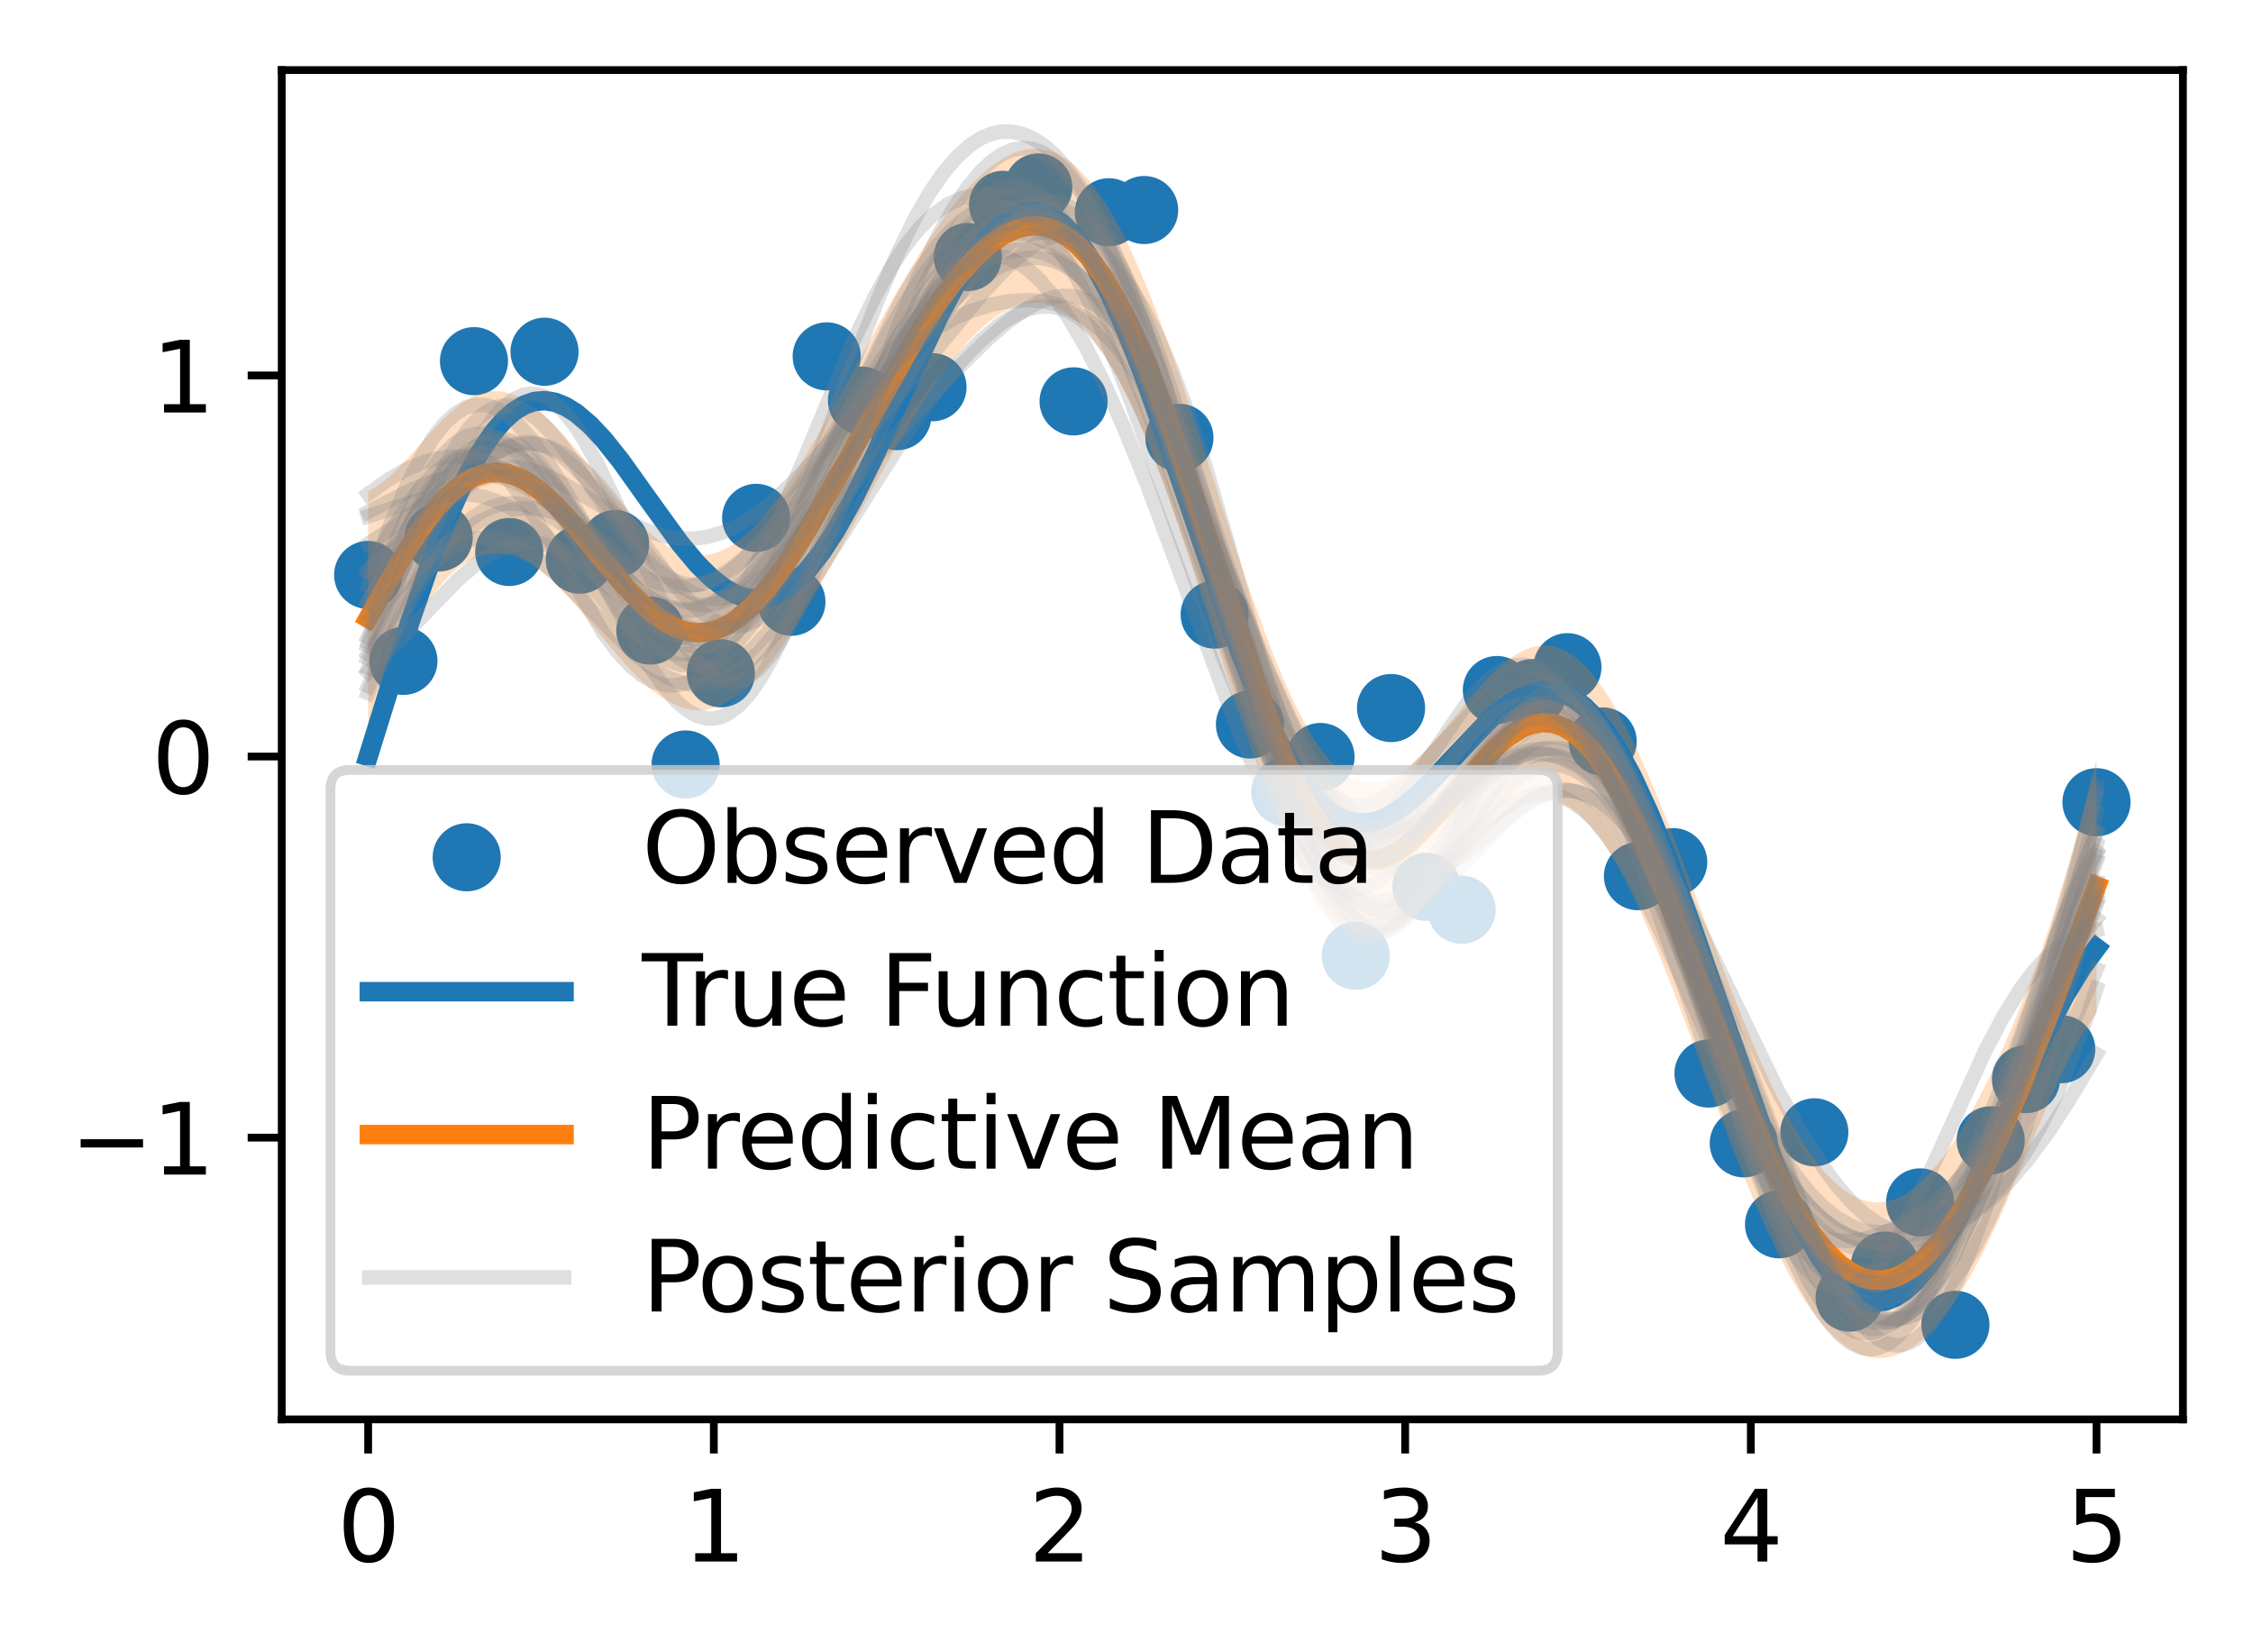 <?xml version="1.0" encoding="utf-8" standalone="no"?>
<!DOCTYPE svg PUBLIC "-//W3C//DTD SVG 1.1//EN"
  "http://www.w3.org/Graphics/SVG/1.1/DTD/svg11.dtd">
<svg xmlns:xlink="http://www.w3.org/1999/xlink" width="231.442pt" height="169.678pt" viewBox="0 0 231.442 169.678" xmlns="http://www.w3.org/2000/svg" version="1.1">
 <defs>
  <style type="text/css">*{stroke-linejoin: round; stroke-linecap: butt}</style>
 </defs>
 <g id="figure_1">
  <g id="patch_1">
   <path d="M 0 169.678 
L 231.442 169.678 
L 231.442 0 
L 0 0 
z
" style="fill: #ffffff"/>
  </g>
  <g id="axes_1">
   <g id="patch_2">
    <path d="M 28.942 145.8 
L 224.242 145.8 
L 224.242 7.2 
L 28.942 7.2 
z
" style="fill: #ffffff"/>
   </g>
   <g id="PathCollection_1">
    <defs>
     <path id="m2d3902ed70" d="M 0 3 
C 0.796 3 1.559 2.684 2.121 2.121 
C 2.684 1.559 3 0.796 3 0 
C 3 -0.796 2.684 -1.559 2.121 -2.121 
C 1.559 -2.684 0.796 -3 0 -3 
C -0.796 -3 -1.559 -2.684 -2.121 -2.121 
C -2.684 -1.559 -3 -0.796 -3 0 
C -3 0.796 -2.684 1.559 -2.121 2.121 
C -1.559 2.684 -0.796 3 0 3 
z
" style="stroke: #1f77b4"/>
    </defs>
    <g clip-path="url(#p55849ea6c3)">
     <use xlink:href="#m2d3902ed70" x="37.819" y="59.058" style="fill: #1f77b4; stroke: #1f77b4"/>
     <use xlink:href="#m2d3902ed70" x="41.443" y="67.886" style="fill: #1f77b4; stroke: #1f77b4"/>
     <use xlink:href="#m2d3902ed70" x="45.066" y="55.208" style="fill: #1f77b4; stroke: #1f77b4"/>
     <use xlink:href="#m2d3902ed70" x="48.69" y="37.098" style="fill: #1f77b4; stroke: #1f77b4"/>
     <use xlink:href="#m2d3902ed70" x="52.313" y="56.698" style="fill: #1f77b4; stroke: #1f77b4"/>
     <use xlink:href="#m2d3902ed70" x="55.936" y="36.13" style="fill: #1f77b4; stroke: #1f77b4"/>
     <use xlink:href="#m2d3902ed70" x="59.56" y="57.492" style="fill: #1f77b4; stroke: #1f77b4"/>
     <use xlink:href="#m2d3902ed70" x="63.183" y="55.887" style="fill: #1f77b4; stroke: #1f77b4"/>
     <use xlink:href="#m2d3902ed70" x="66.806" y="64.774" style="fill: #1f77b4; stroke: #1f77b4"/>
     <use xlink:href="#m2d3902ed70" x="70.43" y="78.528" style="fill: #1f77b4; stroke: #1f77b4"/>
     <use xlink:href="#m2d3902ed70" x="74.053" y="69.157" style="fill: #1f77b4; stroke: #1f77b4"/>
     <use xlink:href="#m2d3902ed70" x="77.677" y="53.194" style="fill: #1f77b4; stroke: #1f77b4"/>
     <use xlink:href="#m2d3902ed70" x="81.3" y="61.81" style="fill: #1f77b4; stroke: #1f77b4"/>
     <use xlink:href="#m2d3902ed70" x="84.923" y="36.605" style="fill: #1f77b4; stroke: #1f77b4"/>
     <use xlink:href="#m2d3902ed70" x="88.547" y="41.152" style="fill: #1f77b4; stroke: #1f77b4"/>
     <use xlink:href="#m2d3902ed70" x="92.17" y="42.746" style="fill: #1f77b4; stroke: #1f77b4"/>
     <use xlink:href="#m2d3902ed70" x="95.793" y="39.775" style="fill: #1f77b4; stroke: #1f77b4"/>
     <use xlink:href="#m2d3902ed70" x="99.417" y="26.397" style="fill: #1f77b4; stroke: #1f77b4"/>
     <use xlink:href="#m2d3902ed70" x="103.04" y="21.041" style="fill: #1f77b4; stroke: #1f77b4"/>
     <use xlink:href="#m2d3902ed70" x="106.664" y="19.256" style="fill: #1f77b4; stroke: #1f77b4"/>
     <use xlink:href="#m2d3902ed70" x="110.287" y="41.228" style="fill: #1f77b4; stroke: #1f77b4"/>
     <use xlink:href="#m2d3902ed70" x="113.91" y="21.803" style="fill: #1f77b4; stroke: #1f77b4"/>
     <use xlink:href="#m2d3902ed70" x="117.534" y="21.574" style="fill: #1f77b4; stroke: #1f77b4"/>
     <use xlink:href="#m2d3902ed70" x="121.157" y="44.976" style="fill: #1f77b4; stroke: #1f77b4"/>
     <use xlink:href="#m2d3902ed70" x="124.78" y="63.131" style="fill: #1f77b4; stroke: #1f77b4"/>
     <use xlink:href="#m2d3902ed70" x="128.404" y="74.421" style="fill: #1f77b4; stroke: #1f77b4"/>
     <use xlink:href="#m2d3902ed70" x="132.027" y="81.335" style="fill: #1f77b4; stroke: #1f77b4"/>
     <use xlink:href="#m2d3902ed70" x="135.651" y="77.758" style="fill: #1f77b4; stroke: #1f77b4"/>
     <use xlink:href="#m2d3902ed70" x="139.274" y="98.181" style="fill: #1f77b4; stroke: #1f77b4"/>
     <use xlink:href="#m2d3902ed70" x="142.897" y="72.73" style="fill: #1f77b4; stroke: #1f77b4"/>
     <use xlink:href="#m2d3902ed70" x="146.521" y="91.094" style="fill: #1f77b4; stroke: #1f77b4"/>
     <use xlink:href="#m2d3902ed70" x="150.144" y="93.453" style="fill: #1f77b4; stroke: #1f77b4"/>
     <use xlink:href="#m2d3902ed70" x="153.768" y="70.879" style="fill: #1f77b4; stroke: #1f77b4"/>
     <use xlink:href="#m2d3902ed70" x="157.391" y="71.196" style="fill: #1f77b4; stroke: #1f77b4"/>
     <use xlink:href="#m2d3902ed70" x="161.014" y="68.536" style="fill: #1f77b4; stroke: #1f77b4"/>
     <use xlink:href="#m2d3902ed70" x="164.638" y="76.161" style="fill: #1f77b4; stroke: #1f77b4"/>
     <use xlink:href="#m2d3902ed70" x="168.261" y="89.998" style="fill: #1f77b4; stroke: #1f77b4"/>
     <use xlink:href="#m2d3902ed70" x="171.884" y="88.559" style="fill: #1f77b4; stroke: #1f77b4"/>
     <use xlink:href="#m2d3902ed70" x="175.508" y="110.273" style="fill: #1f77b4; stroke: #1f77b4"/>
     <use xlink:href="#m2d3902ed70" x="179.131" y="117.445" style="fill: #1f77b4; stroke: #1f77b4"/>
     <use xlink:href="#m2d3902ed70" x="182.755" y="125.76" style="fill: #1f77b4; stroke: #1f77b4"/>
     <use xlink:href="#m2d3902ed70" x="186.378" y="116.311" style="fill: #1f77b4; stroke: #1f77b4"/>
     <use xlink:href="#m2d3902ed70" x="190.001" y="133.295" style="fill: #1f77b4; stroke: #1f77b4"/>
     <use xlink:href="#m2d3902ed70" x="193.625" y="129.999" style="fill: #1f77b4; stroke: #1f77b4"/>
     <use xlink:href="#m2d3902ed70" x="197.248" y="123.511" style="fill: #1f77b4; stroke: #1f77b4"/>
     <use xlink:href="#m2d3902ed70" x="200.871" y="136.084" style="fill: #1f77b4; stroke: #1f77b4"/>
     <use xlink:href="#m2d3902ed70" x="204.495" y="117.136" style="fill: #1f77b4; stroke: #1f77b4"/>
     <use xlink:href="#m2d3902ed70" x="208.118" y="110.848" style="fill: #1f77b4; stroke: #1f77b4"/>
     <use xlink:href="#m2d3902ed70" x="211.742" y="107.774" style="fill: #1f77b4; stroke: #1f77b4"/>
     <use xlink:href="#m2d3902ed70" x="215.365" y="82.403" style="fill: #1f77b4; stroke: #1f77b4"/>
    </g>
   </g>
   <g id="PolyCollection_1">
    <path d="M 37.819 50.463 
L 37.819 76.539 
L 38.175 75.403 
L 38.531 74.298 
L 38.887 73.225 
L 39.243 72.185 
L 39.598 71.18 
L 39.954 70.211 
L 40.31 69.278 
L 40.666 68.383 
L 41.022 67.525 
L 41.377 66.704 
L 41.733 65.922 
L 42.089 65.178 
L 42.445 64.47 
L 42.801 63.8 
L 43.156 63.166 
L 43.512 62.567 
L 43.868 62.003 
L 44.224 61.473 
L 44.58 60.976 
L 44.936 60.51 
L 45.291 60.076 
L 45.647 59.671 
L 46.003 59.296 
L 46.359 58.95 
L 46.715 58.631 
L 47.07 58.34 
L 47.426 58.076 
L 47.782 57.838 
L 48.138 57.625 
L 48.494 57.439 
L 48.849 57.278 
L 49.205 57.141 
L 49.561 57.03 
L 49.917 56.943 
L 50.273 56.881 
L 50.628 56.842 
L 50.984 56.828 
L 51.34 56.837 
L 51.696 56.87 
L 52.052 56.926 
L 52.407 57.005 
L 52.763 57.107 
L 53.119 57.231 
L 53.475 57.377 
L 53.831 57.544 
L 54.186 57.733 
L 54.542 57.942 
L 54.898 58.171 
L 55.254 58.42 
L 55.61 58.687 
L 55.965 58.972 
L 56.321 59.274 
L 56.677 59.592 
L 57.033 59.926 
L 57.389 60.274 
L 57.744 60.636 
L 58.1 61.01 
L 58.456 61.395 
L 58.812 61.791 
L 59.168 62.196 
L 59.523 62.609 
L 59.879 63.029 
L 60.235 63.454 
L 60.591 63.883 
L 60.947 64.316 
L 61.302 64.75 
L 61.658 65.184 
L 62.014 65.618 
L 62.37 66.05 
L 62.726 66.478 
L 63.081 66.902 
L 63.437 67.32 
L 63.793 67.73 
L 64.149 68.133 
L 64.505 68.526 
L 64.86 68.908 
L 65.216 69.279 
L 65.572 69.636 
L 65.928 69.98 
L 66.284 70.309 
L 66.639 70.622 
L 66.995 70.919 
L 67.351 71.198 
L 67.707 71.459 
L 68.063 71.7 
L 68.418 71.922 
L 68.774 72.124 
L 69.13 72.304 
L 69.486 72.463 
L 69.842 72.6 
L 70.197 72.714 
L 70.553 72.806 
L 70.909 72.874 
L 71.265 72.919 
L 71.621 72.94 
L 71.977 72.938 
L 72.332 72.912 
L 72.688 72.861 
L 73.044 72.787 
L 73.4 72.689 
L 73.756 72.567 
L 74.111 72.421 
L 74.467 72.252 
L 74.823 72.06 
L 75.179 71.844 
L 75.535 71.606 
L 75.89 71.346 
L 76.246 71.064 
L 76.602 70.76 
L 76.958 70.435 
L 77.314 70.089 
L 77.669 69.723 
L 78.025 69.338 
L 78.381 68.934 
L 78.737 68.511 
L 79.093 68.07 
L 79.448 67.613 
L 79.804 67.139 
L 80.16 66.649 
L 80.516 66.143 
L 80.872 65.624 
L 81.227 65.09 
L 81.583 64.544 
L 81.939 63.985 
L 82.295 63.415 
L 82.651 62.833 
L 83.006 62.242 
L 83.362 61.641 
L 83.718 61.031 
L 84.074 60.413 
L 84.43 59.789 
L 84.785 59.157 
L 85.141 58.52 
L 85.497 57.878 
L 85.853 57.231 
L 86.209 56.58 
L 86.564 55.927 
L 86.92 55.271 
L 87.276 54.613 
L 87.632 53.955 
L 87.988 53.296 
L 88.343 52.637 
L 88.699 51.979 
L 89.055 51.322 
L 89.411 50.667 
L 89.767 50.015 
L 90.122 49.366 
L 90.478 48.721 
L 90.834 48.08 
L 91.19 47.443 
L 91.546 46.812 
L 91.901 46.187 
L 92.257 45.568 
L 92.613 44.955 
L 92.969 44.35 
L 93.325 43.752 
L 93.68 43.162 
L 94.036 42.581 
L 94.392 42.009 
L 94.748 41.447 
L 95.104 40.894 
L 95.459 40.352 
L 95.815 39.82 
L 96.171 39.3 
L 96.527 38.791 
L 96.883 38.295 
L 97.238 37.81 
L 97.594 37.339 
L 97.95 36.881 
L 98.306 36.437 
L 98.662 36.007 
L 99.017 35.592 
L 99.373 35.192 
L 99.729 34.808 
L 100.085 34.439 
L 100.441 34.088 
L 100.797 33.753 
L 101.152 33.435 
L 101.508 33.136 
L 101.864 32.855 
L 102.22 32.592 
L 102.576 32.349 
L 102.931 32.126 
L 103.287 31.924 
L 103.643 31.742 
L 103.999 31.581 
L 104.355 31.442 
L 104.71 31.325 
L 105.066 31.231 
L 105.422 31.16 
L 105.778 31.113 
L 106.134 31.089 
L 106.489 31.09 
L 106.845 31.116 
L 107.201 31.168 
L 107.557 31.245 
L 107.913 31.348 
L 108.268 31.478 
L 108.624 31.634 
L 108.98 31.817 
L 109.336 32.028 
L 109.692 32.266 
L 110.047 32.533 
L 110.403 32.827 
L 110.759 33.15 
L 111.115 33.501 
L 111.471 33.88 
L 111.826 34.288 
L 112.182 34.725 
L 112.538 35.19 
L 112.894 35.684 
L 113.25 36.207 
L 113.605 36.757 
L 113.961 37.336 
L 114.317 37.943 
L 114.673 38.577 
L 115.029 39.239 
L 115.384 39.928 
L 115.74 40.643 
L 116.096 41.385 
L 116.452 42.152 
L 116.808 42.944 
L 117.163 43.761 
L 117.519 44.602 
L 117.875 45.465 
L 118.231 46.351 
L 118.587 47.258 
L 118.942 48.186 
L 119.298 49.134 
L 119.654 50.101 
L 120.01 51.085 
L 120.366 52.087 
L 120.721 53.104 
L 121.077 54.136 
L 121.433 55.181 
L 121.789 56.238 
L 122.145 57.306 
L 122.5 58.385 
L 122.856 59.471 
L 123.212 60.565 
L 123.568 61.665 
L 123.924 62.769 
L 124.279 63.877 
L 124.635 64.985 
L 124.991 66.095 
L 125.347 67.203 
L 125.703 68.308 
L 126.058 69.409 
L 126.414 70.505 
L 126.77 71.594 
L 127.126 72.675 
L 127.482 73.745 
L 127.837 74.805 
L 128.193 75.851 
L 128.549 76.884 
L 128.905 77.901 
L 129.261 78.902 
L 129.617 79.884 
L 129.972 80.847 
L 130.328 81.789 
L 130.684 82.709 
L 131.04 83.606 
L 131.396 84.479 
L 131.751 85.326 
L 132.107 86.147 
L 132.463 86.941 
L 132.819 87.706 
L 133.175 88.442 
L 133.53 89.148 
L 133.886 89.823 
L 134.242 90.467 
L 134.598 91.078 
L 134.954 91.656 
L 135.309 92.201 
L 135.665 92.712 
L 136.021 93.189 
L 136.377 93.632 
L 136.733 94.04 
L 137.088 94.412 
L 137.444 94.75 
L 137.8 95.053 
L 138.156 95.321 
L 138.512 95.554 
L 138.867 95.753 
L 139.223 95.917 
L 139.579 96.047 
L 139.935 96.143 
L 140.291 96.207 
L 140.646 96.237 
L 141.002 96.236 
L 141.358 96.204 
L 141.714 96.141 
L 142.07 96.049 
L 142.425 95.928 
L 142.781 95.779 
L 143.137 95.604 
L 143.493 95.403 
L 143.849 95.177 
L 144.204 94.928 
L 144.56 94.657 
L 144.916 94.364 
L 145.272 94.053 
L 145.628 93.723 
L 145.983 93.376 
L 146.339 93.014 
L 146.695 92.637 
L 147.051 92.249 
L 147.407 91.849 
L 147.762 91.439 
L 148.118 91.022 
L 148.474 90.599 
L 148.83 90.17 
L 149.186 89.738 
L 149.541 89.305 
L 149.897 88.871 
L 150.253 88.439 
L 150.609 88.009 
L 150.965 87.584 
L 151.32 87.165 
L 151.676 86.754 
L 152.032 86.352 
L 152.388 85.959 
L 152.744 85.579 
L 153.099 85.212 
L 153.455 84.86 
L 153.811 84.524 
L 154.167 84.205 
L 154.523 83.904 
L 154.878 83.623 
L 155.234 83.363 
L 155.59 83.124 
L 155.946 82.909 
L 156.302 82.717 
L 156.657 82.551 
L 157.013 82.41 
L 157.369 82.295 
L 157.725 82.208 
L 158.081 82.149 
L 158.437 82.118 
L 158.792 82.117 
L 159.148 82.145 
L 159.504 82.203 
L 159.86 82.292 
L 160.216 82.412 
L 160.571 82.562 
L 160.927 82.744 
L 161.283 82.957 
L 161.639 83.201 
L 161.995 83.476 
L 162.35 83.783 
L 162.706 84.12 
L 163.062 84.488 
L 163.418 84.887 
L 163.774 85.316 
L 164.129 85.774 
L 164.485 86.262 
L 164.841 86.778 
L 165.197 87.323 
L 165.553 87.895 
L 165.908 88.494 
L 166.264 89.119 
L 166.62 89.77 
L 166.976 90.445 
L 167.332 91.144 
L 167.687 91.865 
L 168.043 92.609 
L 168.399 93.373 
L 168.755 94.158 
L 169.111 94.961 
L 169.466 95.783 
L 169.822 96.621 
L 170.178 97.475 
L 170.534 98.344 
L 170.89 99.226 
L 171.245 100.121 
L 171.601 101.027 
L 171.957 101.943 
L 172.313 102.869 
L 172.669 103.802 
L 173.024 104.742 
L 173.38 105.687 
L 173.736 106.637 
L 174.092 107.59 
L 174.448 108.545 
L 174.803 109.501 
L 175.159 110.457 
L 175.515 111.412 
L 175.871 112.364 
L 176.227 113.313 
L 176.582 114.257 
L 176.938 115.196 
L 177.294 116.128 
L 177.65 117.052 
L 178.006 117.968 
L 178.361 118.874 
L 178.717 119.769 
L 179.073 120.653 
L 179.429 121.525 
L 179.785 122.384 
L 180.14 123.228 
L 180.496 124.057 
L 180.852 124.871 
L 181.208 125.668 
L 181.564 126.448 
L 181.919 127.21 
L 182.275 127.954 
L 182.631 128.678 
L 182.987 129.382 
L 183.343 130.066 
L 183.698 130.729 
L 184.054 131.37 
L 184.41 131.989 
L 184.766 132.586 
L 185.122 133.16 
L 185.478 133.71 
L 185.833 134.237 
L 186.189 134.74 
L 186.545 135.218 
L 186.901 135.672 
L 187.257 136.102 
L 187.612 136.506 
L 187.968 136.885 
L 188.324 137.238 
L 188.68 137.566 
L 189.036 137.869 
L 189.391 138.145 
L 189.747 138.397 
L 190.103 138.622 
L 190.459 138.821 
L 190.815 138.995 
L 191.17 139.143 
L 191.526 139.266 
L 191.882 139.363 
L 192.238 139.434 
L 192.594 139.48 
L 192.949 139.5 
L 193.305 139.495 
L 193.661 139.465 
L 194.017 139.41 
L 194.373 139.329 
L 194.728 139.224 
L 195.084 139.094 
L 195.44 138.939 
L 195.796 138.76 
L 196.152 138.556 
L 196.507 138.328 
L 196.863 138.075 
L 197.219 137.798 
L 197.575 137.497 
L 197.931 137.172 
L 198.286 136.822 
L 198.642 136.449 
L 198.998 136.052 
L 199.354 135.631 
L 199.71 135.187 
L 200.065 134.719 
L 200.421 134.228 
L 200.777 133.714 
L 201.133 133.177 
L 201.489 132.618 
L 201.844 132.035 
L 202.2 131.431 
L 202.556 130.806 
L 202.912 130.159 
L 203.268 129.491 
L 203.623 128.803 
L 203.979 128.095 
L 204.335 127.369 
L 204.691 126.625 
L 205.047 125.864 
L 205.402 125.087 
L 205.758 124.295 
L 206.114 123.489 
L 206.47 122.672 
L 206.826 121.843 
L 207.181 121.006 
L 207.537 120.162 
L 207.893 119.312 
L 208.249 118.459 
L 208.605 117.606 
L 208.96 116.753 
L 209.316 115.904 
L 209.672 115.061 
L 210.028 114.227 
L 210.384 113.403 
L 210.739 112.592 
L 211.095 111.797 
L 211.451 111.019 
L 211.807 110.26 
L 212.163 109.523 
L 212.518 108.809 
L 212.874 108.12 
L 213.23 107.456 
L 213.586 106.82 
L 213.942 106.211 
L 214.298 105.631 
L 214.653 105.081 
L 215.009 104.56 
L 215.365 104.069 
L 215.365 77.993 
L 215.365 77.993 
L 215.009 79.426 
L 214.653 80.836 
L 214.298 82.221 
L 213.942 83.58 
L 213.586 84.913 
L 213.23 86.219 
L 212.874 87.497 
L 212.518 88.746 
L 212.163 89.967 
L 211.807 91.159 
L 211.451 92.323 
L 211.095 93.458 
L 210.739 94.566 
L 210.384 95.646 
L 210.028 96.701 
L 209.672 97.73 
L 209.316 98.734 
L 208.96 99.716 
L 208.605 100.674 
L 208.249 101.612 
L 207.893 102.528 
L 207.537 103.425 
L 207.181 104.303 
L 206.826 105.163 
L 206.47 106.004 
L 206.114 106.828 
L 205.758 107.636 
L 205.402 108.426 
L 205.047 109.2 
L 204.691 109.957 
L 204.335 110.698 
L 203.979 111.421 
L 203.623 112.128 
L 203.268 112.818 
L 202.912 113.49 
L 202.556 114.145 
L 202.2 114.781 
L 201.844 115.399 
L 201.489 115.998 
L 201.133 116.577 
L 200.777 117.137 
L 200.421 117.676 
L 200.065 118.194 
L 199.71 118.69 
L 199.354 119.165 
L 198.998 119.617 
L 198.642 120.047 
L 198.286 120.453 
L 197.931 120.835 
L 197.575 121.193 
L 197.219 121.527 
L 196.863 121.836 
L 196.507 122.12 
L 196.152 122.378 
L 195.796 122.61 
L 195.44 122.816 
L 195.084 122.996 
L 194.728 123.149 
L 194.373 123.276 
L 194.017 123.376 
L 193.661 123.448 
L 193.305 123.494 
L 192.949 123.513 
L 192.594 123.505 
L 192.238 123.469 
L 191.882 123.407 
L 191.526 123.317 
L 191.17 123.201 
L 190.815 123.057 
L 190.459 122.887 
L 190.103 122.69 
L 189.747 122.466 
L 189.391 122.216 
L 189.036 121.94 
L 188.68 121.638 
L 188.324 121.31 
L 187.968 120.956 
L 187.612 120.576 
L 187.257 120.172 
L 186.901 119.743 
L 186.545 119.289 
L 186.189 118.81 
L 185.833 118.308 
L 185.478 117.782 
L 185.122 117.233 
L 184.766 116.66 
L 184.41 116.066 
L 184.054 115.449 
L 183.698 114.81 
L 183.343 114.151 
L 182.987 113.47 
L 182.631 112.77 
L 182.275 112.05 
L 181.919 111.31 
L 181.564 110.553 
L 181.208 109.777 
L 180.852 108.985 
L 180.496 108.176 
L 180.14 107.351 
L 179.785 106.511 
L 179.429 105.658 
L 179.073 104.79 
L 178.717 103.911 
L 178.361 103.019 
L 178.006 102.117 
L 177.65 101.205 
L 177.294 100.284 
L 176.938 99.355 
L 176.582 98.419 
L 176.227 97.478 
L 175.871 96.532 
L 175.515 95.581 
L 175.159 94.629 
L 174.803 93.674 
L 174.448 92.72 
L 174.092 91.766 
L 173.736 90.814 
L 173.38 89.865 
L 173.024 88.92 
L 172.669 87.98 
L 172.313 87.047 
L 171.957 86.122 
L 171.601 85.206 
L 171.245 84.3 
L 170.89 83.405 
L 170.534 82.523 
L 170.178 81.654 
L 169.822 80.8 
L 169.466 79.962 
L 169.111 79.14 
L 168.755 78.337 
L 168.399 77.552 
L 168.043 76.788 
L 167.687 76.044 
L 167.332 75.323 
L 166.976 74.625 
L 166.62 73.95 
L 166.264 73.3 
L 165.908 72.675 
L 165.553 72.077 
L 165.197 71.505 
L 164.841 70.962 
L 164.485 70.446 
L 164.129 69.959 
L 163.774 69.501 
L 163.418 69.073 
L 163.062 68.675 
L 162.706 68.308 
L 162.35 67.971 
L 161.995 67.666 
L 161.639 67.391 
L 161.283 67.148 
L 160.927 66.936 
L 160.571 66.755 
L 160.216 66.605 
L 159.86 66.486 
L 159.504 66.398 
L 159.148 66.34 
L 158.792 66.312 
L 158.437 66.314 
L 158.081 66.345 
L 157.725 66.405 
L 157.369 66.492 
L 157.013 66.607 
L 156.657 66.748 
L 156.302 66.915 
L 155.946 67.107 
L 155.59 67.322 
L 155.234 67.561 
L 154.878 67.821 
L 154.523 68.102 
L 154.167 68.403 
L 153.811 68.722 
L 153.455 69.058 
L 153.099 69.41 
L 152.744 69.777 
L 152.388 70.158 
L 152.032 70.55 
L 151.676 70.952 
L 151.32 71.363 
L 150.965 71.782 
L 150.609 72.207 
L 150.253 72.637 
L 149.897 73.069 
L 149.541 73.503 
L 149.186 73.937 
L 148.83 74.368 
L 148.474 74.797 
L 148.118 75.221 
L 147.762 75.638 
L 147.407 76.048 
L 147.051 76.448 
L 146.695 76.836 
L 146.339 77.213 
L 145.983 77.575 
L 145.628 77.922 
L 145.272 78.252 
L 144.916 78.564 
L 144.56 78.857 
L 144.204 79.128 
L 143.849 79.377 
L 143.493 79.603 
L 143.137 79.805 
L 142.781 79.98 
L 142.425 80.129 
L 142.07 80.25 
L 141.714 80.342 
L 141.358 80.405 
L 141.002 80.438 
L 140.646 80.439 
L 140.291 80.408 
L 139.935 80.345 
L 139.579 80.248 
L 139.223 80.118 
L 138.867 79.954 
L 138.512 79.756 
L 138.156 79.523 
L 137.8 79.255 
L 137.444 78.952 
L 137.088 78.614 
L 136.733 78.241 
L 136.377 77.833 
L 136.021 77.391 
L 135.665 76.914 
L 135.309 76.403 
L 134.954 75.858 
L 134.598 75.279 
L 134.242 74.668 
L 133.886 74.025 
L 133.53 73.35 
L 133.175 72.644 
L 132.819 71.908 
L 132.463 71.142 
L 132.107 70.349 
L 131.751 69.528 
L 131.396 68.68 
L 131.04 67.808 
L 130.684 66.91 
L 130.328 65.99 
L 129.972 65.048 
L 129.617 64.085 
L 129.261 63.103 
L 128.905 62.103 
L 128.549 61.086 
L 128.193 60.053 
L 127.837 59.006 
L 127.482 57.947 
L 127.126 56.876 
L 126.77 55.796 
L 126.414 54.707 
L 126.058 53.611 
L 125.703 52.51 
L 125.347 51.404 
L 124.991 50.296 
L 124.635 49.187 
L 124.279 48.078 
L 123.924 46.971 
L 123.568 45.867 
L 123.212 44.767 
L 122.856 43.673 
L 122.5 42.586 
L 122.145 41.508 
L 121.789 40.44 
L 121.433 39.382 
L 121.077 38.337 
L 120.721 37.305 
L 120.366 36.288 
L 120.01 35.287 
L 119.654 34.303 
L 119.298 33.336 
L 118.942 32.388 
L 118.587 31.46 
L 118.231 30.553 
L 117.875 29.667 
L 117.519 28.803 
L 117.163 27.963 
L 116.808 27.146 
L 116.452 26.354 
L 116.096 25.587 
L 115.74 24.845 
L 115.384 24.13 
L 115.029 23.441 
L 114.673 22.779 
L 114.317 22.144 
L 113.961 21.538 
L 113.605 20.959 
L 113.25 20.408 
L 112.894 19.886 
L 112.538 19.392 
L 112.182 18.926 
L 111.826 18.489 
L 111.471 18.081 
L 111.115 17.702 
L 110.759 17.351 
L 110.403 17.028 
L 110.047 16.733 
L 109.692 16.467 
L 109.336 16.228 
L 108.98 16.017 
L 108.624 15.834 
L 108.268 15.677 
L 107.913 15.548 
L 107.557 15.444 
L 107.201 15.367 
L 106.845 15.316 
L 106.489 15.29 
L 106.134 15.288 
L 105.778 15.311 
L 105.422 15.359 
L 105.066 15.43 
L 104.71 15.524 
L 104.355 15.64 
L 103.999 15.779 
L 103.643 15.94 
L 103.287 16.122 
L 102.931 16.325 
L 102.576 16.548 
L 102.22 16.79 
L 101.864 17.053 
L 101.508 17.334 
L 101.152 17.633 
L 100.797 17.951 
L 100.441 18.286 
L 100.085 18.638 
L 99.729 19.006 
L 99.373 19.39 
L 99.017 19.79 
L 98.662 20.205 
L 98.306 20.635 
L 97.95 21.079 
L 97.594 21.537 
L 97.238 22.008 
L 96.883 22.492 
L 96.527 22.989 
L 96.171 23.497 
L 95.815 24.017 
L 95.459 24.549 
L 95.104 25.091 
L 94.748 25.643 
L 94.392 26.205 
L 94.036 26.777 
L 93.68 27.357 
L 93.325 27.946 
L 92.969 28.543 
L 92.613 29.148 
L 92.257 29.76 
L 91.901 30.378 
L 91.546 31.003 
L 91.19 31.633 
L 90.834 32.269 
L 90.478 32.909 
L 90.122 33.554 
L 89.767 34.202 
L 89.411 34.853 
L 89.055 35.507 
L 88.699 36.163 
L 88.343 36.82 
L 87.988 37.478 
L 87.632 38.137 
L 87.276 38.795 
L 86.92 39.452 
L 86.564 40.107 
L 86.209 40.76 
L 85.853 41.41 
L 85.497 42.057 
L 85.141 42.699 
L 84.785 43.336 
L 84.43 43.967 
L 84.074 44.592 
L 83.718 45.21 
L 83.362 45.82 
L 83.006 46.421 
L 82.651 47.012 
L 82.295 47.594 
L 81.939 48.164 
L 81.583 48.723 
L 81.227 49.269 
L 80.872 49.803 
L 80.516 50.322 
L 80.16 50.827 
L 79.804 51.316 
L 79.448 51.79 
L 79.093 52.246 
L 78.737 52.686 
L 78.381 53.107 
L 78.025 53.51 
L 77.669 53.893 
L 77.314 54.257 
L 76.958 54.6 
L 76.602 54.922 
L 76.246 55.223 
L 75.89 55.502 
L 75.535 55.759 
L 75.179 55.994 
L 74.823 56.205 
L 74.467 56.393 
L 74.111 56.558 
L 73.756 56.699 
L 73.4 56.817 
L 73.044 56.91 
L 72.688 56.98 
L 72.332 57.025 
L 71.977 57.047 
L 71.621 57.045 
L 71.265 57.019 
L 70.909 56.97 
L 70.553 56.898 
L 70.197 56.802 
L 69.842 56.685 
L 69.486 56.545 
L 69.13 56.383 
L 68.774 56.2 
L 68.418 55.997 
L 68.063 55.773 
L 67.707 55.531 
L 67.351 55.269 
L 66.995 54.989 
L 66.639 54.693 
L 66.284 54.379 
L 65.928 54.051 
L 65.572 53.707 
L 65.216 53.35 
L 64.86 52.98 
L 64.505 52.597 
L 64.149 52.204 
L 63.793 51.801 
L 63.437 51.39 
L 63.081 50.97 
L 62.726 50.544 
L 62.37 50.112 
L 62.014 49.676 
L 61.658 49.236 
L 61.302 48.794 
L 60.947 48.351 
L 60.591 47.908 
L 60.235 47.467 
L 59.879 47.028 
L 59.523 46.593 
L 59.168 46.162 
L 58.812 45.738 
L 58.456 45.32 
L 58.1 44.912 
L 57.744 44.512 
L 57.389 44.124 
L 57.033 43.747 
L 56.677 43.384 
L 56.321 43.035 
L 55.965 42.701 
L 55.61 42.383 
L 55.254 42.083 
L 54.898 41.802 
L 54.542 41.54 
L 54.186 41.298 
L 53.831 41.078 
L 53.475 40.88 
L 53.119 40.705 
L 52.763 40.554 
L 52.407 40.427 
L 52.052 40.326 
L 51.696 40.25 
L 51.34 40.201 
L 50.984 40.178 
L 50.628 40.182 
L 50.273 40.212 
L 49.917 40.27 
L 49.561 40.355 
L 49.205 40.467 
L 48.849 40.606 
L 48.494 40.771 
L 48.138 40.961 
L 47.782 41.177 
L 47.426 41.416 
L 47.07 41.679 
L 46.715 41.964 
L 46.359 42.269 
L 46.003 42.593 
L 45.647 42.935 
L 45.291 43.292 
L 44.936 43.662 
L 44.58 44.044 
L 44.224 44.436 
L 43.868 44.834 
L 43.512 45.236 
L 43.156 45.64 
L 42.801 46.043 
L 42.445 46.444 
L 42.089 46.839 
L 41.733 47.226 
L 41.377 47.603 
L 41.022 47.968 
L 40.666 48.32 
L 40.31 48.655 
L 39.954 48.974 
L 39.598 49.274 
L 39.243 49.555 
L 38.887 49.815 
L 38.531 50.053 
L 38.175 50.27 
L 37.819 50.463 
z
" clip-path="url(#p55849ea6c3)" style="fill: #ff7f0e; fill-opacity: 0.25"/>
   </g>
   <g id="matplotlib.axis_1">
    <g id="xtick_1">
     <g id="line2d_1">
      <defs>
       <path id="m3dee35d338" d="M 0 0 
L 0 3.5 
" style="stroke: #000000; stroke-width: 0.8"/>
      </defs>
      <g>
       <use xlink:href="#m3dee35d338" x="37.819" y="145.8" style="stroke: #000000; stroke-width: 0.8"/>
      </g>
     </g>
     <g id="text_1">
      <!-- 0 -->
      <g transform="translate(34.638 160.398) scale(0.1 -0.1)">
       <defs>
        <path id="DejaVuSans-30" d="M 2034 4250 
Q 1547 4250 1301 3770 
Q 1056 3291 1056 2328 
Q 1056 1369 1301 889 
Q 1547 409 2034 409 
Q 2525 409 2770 889 
Q 3016 1369 3016 2328 
Q 3016 3291 2770 3770 
Q 2525 4250 2034 4250 
z
M 2034 4750 
Q 2819 4750 3233 4129 
Q 3647 3509 3647 2328 
Q 3647 1150 3233 529 
Q 2819 -91 2034 -91 
Q 1250 -91 836 529 
Q 422 1150 422 2328 
Q 422 3509 836 4129 
Q 1250 4750 2034 4750 
z
" transform="scale(0.016)"/>
       </defs>
       <use xlink:href="#DejaVuSans-30"/>
      </g>
     </g>
    </g>
    <g id="xtick_2">
     <g id="line2d_2">
      <g>
       <use xlink:href="#m3dee35d338" x="73.329" y="145.8" style="stroke: #000000; stroke-width: 0.8"/>
      </g>
     </g>
     <g id="text_2">
      <!-- 1 -->
      <g transform="translate(70.147 160.398) scale(0.1 -0.1)">
       <defs>
        <path id="DejaVuSans-31" d="M 794 531 
L 1825 531 
L 1825 4091 
L 703 3866 
L 703 4441 
L 1819 4666 
L 2450 4666 
L 2450 531 
L 3481 531 
L 3481 0 
L 794 0 
L 794 531 
z
" transform="scale(0.016)"/>
       </defs>
       <use xlink:href="#DejaVuSans-31"/>
      </g>
     </g>
    </g>
    <g id="xtick_3">
     <g id="line2d_3">
      <g>
       <use xlink:href="#m3dee35d338" x="108.838" y="145.8" style="stroke: #000000; stroke-width: 0.8"/>
      </g>
     </g>
     <g id="text_3">
      <!-- 2 -->
      <g transform="translate(105.656 160.398) scale(0.1 -0.1)">
       <defs>
        <path id="DejaVuSans-32" d="M 1228 531 
L 3431 531 
L 3431 0 
L 469 0 
L 469 531 
Q 828 903 1448 1529 
Q 2069 2156 2228 2338 
Q 2531 2678 2651 2914 
Q 2772 3150 2772 3378 
Q 2772 3750 2511 3984 
Q 2250 4219 1831 4219 
Q 1534 4219 1204 4116 
Q 875 4013 500 3803 
L 500 4441 
Q 881 4594 1212 4672 
Q 1544 4750 1819 4750 
Q 2544 4750 2975 4387 
Q 3406 4025 3406 3419 
Q 3406 3131 3298 2873 
Q 3191 2616 2906 2266 
Q 2828 2175 2409 1742 
Q 1991 1309 1228 531 
z
" transform="scale(0.016)"/>
       </defs>
       <use xlink:href="#DejaVuSans-32"/>
      </g>
     </g>
    </g>
    <g id="xtick_4">
     <g id="line2d_4">
      <g>
       <use xlink:href="#m3dee35d338" x="144.347" y="145.8" style="stroke: #000000; stroke-width: 0.8"/>
      </g>
     </g>
     <g id="text_4">
      <!-- 3 -->
      <g transform="translate(141.165 160.398) scale(0.1 -0.1)">
       <defs>
        <path id="DejaVuSans-33" d="M 2597 2516 
Q 3050 2419 3304 2112 
Q 3559 1806 3559 1356 
Q 3559 666 3084 287 
Q 2609 -91 1734 -91 
Q 1441 -91 1130 -33 
Q 819 25 488 141 
L 488 750 
Q 750 597 1062 519 
Q 1375 441 1716 441 
Q 2309 441 2620 675 
Q 2931 909 2931 1356 
Q 2931 1769 2642 2001 
Q 2353 2234 1838 2234 
L 1294 2234 
L 1294 2753 
L 1863 2753 
Q 2328 2753 2575 2939 
Q 2822 3125 2822 3475 
Q 2822 3834 2567 4026 
Q 2313 4219 1838 4219 
Q 1578 4219 1281 4162 
Q 984 4106 628 3988 
L 628 4550 
Q 988 4650 1302 4700 
Q 1616 4750 1894 4750 
Q 2613 4750 3031 4423 
Q 3450 4097 3450 3541 
Q 3450 3153 3228 2886 
Q 3006 2619 2597 2516 
z
" transform="scale(0.016)"/>
       </defs>
       <use xlink:href="#DejaVuSans-33"/>
      </g>
     </g>
    </g>
    <g id="xtick_5">
     <g id="line2d_5">
      <g>
       <use xlink:href="#m3dee35d338" x="179.856" y="145.8" style="stroke: #000000; stroke-width: 0.8"/>
      </g>
     </g>
     <g id="text_5">
      <!-- 4 -->
      <g transform="translate(176.675 160.398) scale(0.1 -0.1)">
       <defs>
        <path id="DejaVuSans-34" d="M 2419 4116 
L 825 1625 
L 2419 1625 
L 2419 4116 
z
M 2253 4666 
L 3047 4666 
L 3047 1625 
L 3713 1625 
L 3713 1100 
L 3047 1100 
L 3047 0 
L 2419 0 
L 2419 1100 
L 313 1100 
L 313 1709 
L 2253 4666 
z
" transform="scale(0.016)"/>
       </defs>
       <use xlink:href="#DejaVuSans-34"/>
      </g>
     </g>
    </g>
    <g id="xtick_6">
     <g id="line2d_6">
      <g>
       <use xlink:href="#m3dee35d338" x="215.365" y="145.8" style="stroke: #000000; stroke-width: 0.8"/>
      </g>
     </g>
     <g id="text_6">
      <!-- 5 -->
      <g transform="translate(212.184 160.398) scale(0.1 -0.1)">
       <defs>
        <path id="DejaVuSans-35" d="M 691 4666 
L 3169 4666 
L 3169 4134 
L 1269 4134 
L 1269 2991 
Q 1406 3038 1543 3061 
Q 1681 3084 1819 3084 
Q 2600 3084 3056 2656 
Q 3513 2228 3513 1497 
Q 3513 744 3044 326 
Q 2575 -91 1722 -91 
Q 1428 -91 1123 -41 
Q 819 9 494 109 
L 494 744 
Q 775 591 1075 516 
Q 1375 441 1709 441 
Q 2250 441 2565 725 
Q 2881 1009 2881 1497 
Q 2881 1984 2565 2268 
Q 2250 2553 1709 2553 
Q 1456 2553 1204 2497 
Q 953 2441 691 2322 
L 691 4666 
z
" transform="scale(0.016)"/>
       </defs>
       <use xlink:href="#DejaVuSans-35"/>
      </g>
     </g>
    </g>
   </g>
   <g id="matplotlib.axis_2">
    <g id="ytick_1">
     <g id="line2d_7">
      <defs>
       <path id="m0031f160dc" d="M 0 0 
L -3.5 0 
" style="stroke: #000000; stroke-width: 0.8"/>
      </defs>
      <g>
       <use xlink:href="#m0031f160dc" x="28.942" y="116.855" style="stroke: #000000; stroke-width: 0.8"/>
      </g>
     </g>
     <g id="text_7">
      <!-- −1 -->
      <g transform="translate(7.2 120.655) scale(0.1 -0.1)">
       <defs>
        <path id="DejaVuSans-2212" d="M 678 2272 
L 4684 2272 
L 4684 1741 
L 678 1741 
L 678 2272 
z
" transform="scale(0.016)"/>
       </defs>
       <use xlink:href="#DejaVuSans-2212"/>
       <use xlink:href="#DejaVuSans-31" x="83.789"/>
      </g>
     </g>
    </g>
    <g id="ytick_2">
     <g id="line2d_8">
      <g>
       <use xlink:href="#m0031f160dc" x="28.942" y="77.712" style="stroke: #000000; stroke-width: 0.8"/>
      </g>
     </g>
     <g id="text_8">
      <!-- 0 -->
      <g transform="translate(15.58 81.511) scale(0.1 -0.1)">
       <use xlink:href="#DejaVuSans-30"/>
      </g>
     </g>
    </g>
    <g id="ytick_3">
     <g id="line2d_9">
      <g>
       <use xlink:href="#m0031f160dc" x="28.942" y="38.568" style="stroke: #000000; stroke-width: 0.8"/>
      </g>
     </g>
     <g id="text_9">
      <!-- 1 -->
      <g transform="translate(15.58 42.367) scale(0.1 -0.1)">
       <use xlink:href="#DejaVuSans-31"/>
      </g>
     </g>
    </g>
   </g>
   <g id="line2d_10">
    <path d="M 37.819 77.712 
L 42.089 63.962 
L 44.224 57.763 
L 46.003 53.177 
L 47.782 49.237 
L 49.205 46.61 
L 50.628 44.484 
L 51.696 43.23 
L 52.763 42.273 
L 53.831 41.61 
L 54.898 41.238 
L 55.965 41.148 
L 57.033 41.326 
L 58.1 41.757 
L 59.168 42.42 
L 60.591 43.627 
L 62.014 45.145 
L 63.793 47.376 
L 66.639 51.366 
L 69.842 55.793 
L 71.621 57.921 
L 73.044 59.338 
L 74.467 60.439 
L 75.535 61.027 
L 76.602 61.394 
L 77.669 61.526 
L 78.737 61.414 
L 79.804 61.053 
L 80.872 60.443 
L 81.939 59.585 
L 83.006 58.488 
L 84.43 56.671 
L 85.853 54.484 
L 87.632 51.303 
L 89.767 46.981 
L 93.68 38.384 
L 96.527 32.358 
L 98.306 29.01 
L 100.085 26.156 
L 101.508 24.313 
L 102.576 23.224 
L 103.643 22.41 
L 104.71 21.885 
L 105.778 21.662 
L 106.845 21.749 
L 107.913 22.152 
L 108.98 22.869 
L 110.047 23.897 
L 111.115 25.228 
L 112.538 27.453 
L 113.961 30.158 
L 115.74 34.134 
L 117.519 38.663 
L 120.01 45.668 
L 127.482 67.315 
L 129.617 72.561 
L 131.396 76.313 
L 132.819 78.846 
L 134.242 80.927 
L 135.309 82.179 
L 136.377 83.162 
L 137.444 83.877 
L 138.512 84.327 
L 139.579 84.523 
L 140.646 84.476 
L 141.714 84.202 
L 142.781 83.722 
L 144.204 82.798 
L 145.628 81.607 
L 147.762 79.47 
L 153.099 73.837 
L 154.878 72.383 
L 156.302 71.531 
L 157.369 71.112 
L 158.437 70.908 
L 159.504 70.935 
L 160.571 71.209 
L 161.639 71.742 
L 162.706 72.54 
L 163.774 73.607 
L 164.841 74.942 
L 166.264 77.131 
L 167.687 79.766 
L 169.466 83.633 
L 171.245 88.051 
L 173.736 94.935 
L 182.275 119.481 
L 184.054 123.701 
L 185.478 126.633 
L 186.901 129.111 
L 188.324 131.09 
L 189.391 132.226 
L 190.459 133.054 
L 191.526 133.568 
L 192.594 133.766 
L 193.661 133.653 
L 194.728 133.234 
L 195.796 132.52 
L 196.863 131.526 
L 197.931 130.271 
L 199.354 128.228 
L 201.133 125.167 
L 203.268 120.924 
L 206.47 113.934 
L 210.028 106.27 
L 212.163 102.196 
L 213.942 99.298 
L 215.365 97.38 
L 215.365 97.38 
" clip-path="url(#p55849ea6c3)" style="fill: none; stroke: #1f77b4; stroke-width: 2; stroke-linecap: square"/>
   </g>
   <g id="line2d_11">
    <path d="M 37.819 63.501 
L 41.022 57.746 
L 43.156 54.403 
L 44.936 52.086 
L 46.359 50.609 
L 47.782 49.507 
L 48.849 48.942 
L 49.917 48.607 
L 50.984 48.503 
L 52.052 48.626 
L 53.119 48.968 
L 54.186 49.516 
L 55.61 50.535 
L 57.033 51.837 
L 58.812 53.764 
L 62.37 58.081 
L 64.86 60.944 
L 66.639 62.658 
L 68.063 63.737 
L 69.486 64.504 
L 70.553 64.852 
L 71.621 64.993 
L 72.688 64.921 
L 73.756 64.633 
L 74.823 64.133 
L 75.89 63.424 
L 77.314 62.173 
L 78.737 60.598 
L 80.516 58.233 
L 82.651 54.923 
L 85.141 50.609 
L 94.392 34.107 
L 96.527 30.89 
L 98.306 28.536 
L 100.085 26.538 
L 101.508 25.235 
L 102.931 24.225 
L 104.355 23.541 
L 105.422 23.259 
L 106.489 23.19 
L 107.557 23.345 
L 108.624 23.734 
L 109.692 24.367 
L 110.759 25.25 
L 111.826 26.389 
L 113.25 28.307 
L 114.673 30.678 
L 116.096 33.486 
L 117.875 37.566 
L 119.654 42.202 
L 122.145 49.407 
L 130.328 73.889 
L 132.107 78.248 
L 133.53 81.249 
L 134.954 83.757 
L 136.021 85.29 
L 137.088 86.513 
L 138.156 87.422 
L 139.223 88.017 
L 140.291 88.307 
L 141.358 88.305 
L 142.425 88.029 
L 143.493 87.503 
L 144.56 86.757 
L 145.983 85.476 
L 147.762 83.539 
L 153.455 76.959 
L 154.878 75.722 
L 156.302 74.816 
L 157.369 74.394 
L 158.437 74.216 
L 159.504 74.301 
L 160.571 74.659 
L 161.639 75.296 
L 162.706 76.214 
L 163.774 77.408 
L 165.197 79.414 
L 166.62 81.86 
L 168.399 85.463 
L 170.534 90.433 
L 173.38 97.776 
L 179.073 112.722 
L 181.208 117.723 
L 182.987 121.426 
L 184.766 124.623 
L 186.189 126.775 
L 187.612 128.541 
L 189.036 129.904 
L 190.103 130.656 
L 191.17 131.172 
L 192.238 131.452 
L 193.305 131.495 
L 194.373 131.303 
L 195.44 130.878 
L 196.507 130.224 
L 197.575 129.345 
L 198.998 127.835 
L 200.421 125.952 
L 201.844 123.717 
L 203.623 120.466 
L 205.402 116.756 
L 207.537 111.793 
L 210.384 104.525 
L 215.365 91.031 
L 215.365 91.031 
" clip-path="url(#p55849ea6c3)" style="fill: none; stroke: #ff7f0e; stroke-width: 2; stroke-linecap: square"/>
   </g>
   <g id="line2d_12">
    <path d="M 37.819 55.869 
L 40.666 53.988 
L 43.512 51.834 
L 48.849 47.681 
L 50.628 46.609 
L 52.052 45.991 
L 53.475 45.641 
L 54.542 45.579 
L 55.61 45.703 
L 56.677 46.021 
L 57.744 46.535 
L 59.168 47.517 
L 60.591 48.815 
L 62.37 50.815 
L 64.505 53.609 
L 69.486 60.302 
L 70.909 61.852 
L 72.332 63.082 
L 73.4 63.75 
L 74.467 64.171 
L 75.535 64.324 
L 76.602 64.194 
L 77.669 63.77 
L 78.737 63.049 
L 79.804 62.034 
L 80.872 60.733 
L 82.295 58.578 
L 83.718 55.989 
L 85.497 52.238 
L 87.632 47.186 
L 94.748 29.845 
L 96.527 26.305 
L 97.95 23.912 
L 99.373 21.968 
L 100.441 20.829 
L 101.508 19.979 
L 102.576 19.423 
L 103.643 19.165 
L 104.71 19.203 
L 105.778 19.532 
L 106.845 20.141 
L 107.913 21.019 
L 108.98 22.149 
L 110.403 24.019 
L 111.826 26.26 
L 113.605 29.506 
L 115.74 33.927 
L 118.231 39.605 
L 122.145 49.167 
L 129.972 68.434 
L 132.819 74.811 
L 134.954 79.113 
L 136.733 82.27 
L 138.512 84.95 
L 139.935 86.702 
L 141.358 88.07 
L 142.425 88.832 
L 143.493 89.362 
L 144.56 89.661 
L 145.628 89.734 
L 146.695 89.593 
L 147.762 89.252 
L 149.186 88.525 
L 150.609 87.548 
L 152.744 85.784 
L 155.946 83.088 
L 157.369 82.122 
L 158.792 81.433 
L 159.86 81.148 
L 160.927 81.094 
L 161.995 81.296 
L 163.062 81.771 
L 164.129 82.532 
L 165.197 83.58 
L 166.264 84.913 
L 167.687 87.114 
L 169.111 89.756 
L 170.89 93.578 
L 173.38 99.603 
L 179.073 113.696 
L 180.852 117.489 
L 182.631 120.762 
L 184.054 122.96 
L 185.478 124.768 
L 186.901 126.19 
L 188.324 127.247 
L 189.747 127.967 
L 191.17 128.388 
L 192.594 128.549 
L 194.017 128.49 
L 195.796 128.157 
L 197.575 127.578 
L 199.354 126.781 
L 201.133 125.769 
L 202.912 124.528 
L 204.691 123.032 
L 206.47 121.257 
L 208.249 119.187 
L 210.384 116.316 
L 212.518 113.064 
L 215.365 108.3 
L 215.365 108.3 
" clip-path="url(#p55849ea6c3)" style="fill: none; stroke: #808080; stroke-opacity: 0.25; stroke-width: 1.5; stroke-linecap: square"/>
   </g>
   <g id="line2d_13">
    <path d="M 37.819 65.977 
L 39.598 60.382 
L 41.022 56.474 
L 42.445 53.168 
L 43.512 51.126 
L 44.58 49.482 
L 45.647 48.248 
L 46.715 47.428 
L 47.426 47.109 
L 48.138 46.969 
L 48.849 47.003 
L 49.561 47.203 
L 50.628 47.799 
L 51.696 48.719 
L 52.763 49.923 
L 54.186 51.895 
L 55.965 54.784 
L 62.014 65.067 
L 63.437 66.964 
L 64.86 68.487 
L 65.928 69.352 
L 66.995 69.965 
L 68.063 70.319 
L 69.13 70.414 
L 70.197 70.257 
L 71.265 69.859 
L 72.332 69.238 
L 73.756 68.099 
L 75.179 66.656 
L 76.958 64.523 
L 79.448 61.143 
L 86.564 51.217 
L 89.767 47.252 
L 93.325 43.219 
L 98.306 37.94 
L 101.508 34.804 
L 103.643 32.976 
L 105.422 31.729 
L 106.845 30.983 
L 108.268 30.518 
L 109.336 30.386 
L 110.403 30.463 
L 111.471 30.768 
L 112.538 31.318 
L 113.605 32.125 
L 114.673 33.197 
L 115.74 34.538 
L 117.163 36.74 
L 118.587 39.397 
L 120.366 43.3 
L 122.5 48.687 
L 125.347 56.627 
L 129.972 69.568 
L 132.107 74.798 
L 133.886 78.525 
L 135.309 81.016 
L 136.733 83.036 
L 137.8 84.231 
L 138.867 85.153 
L 139.935 85.807 
L 141.002 86.204 
L 142.07 86.359 
L 143.137 86.292 
L 144.204 86.026 
L 145.628 85.404 
L 147.051 84.538 
L 149.186 82.929 
L 154.523 78.696 
L 156.302 77.658 
L 157.725 77.092 
L 158.792 76.855 
L 159.86 76.801 
L 160.927 76.947 
L 161.995 77.307 
L 163.062 77.896 
L 164.129 78.723 
L 165.197 79.796 
L 166.62 81.616 
L 168.043 83.88 
L 169.466 86.575 
L 171.245 90.509 
L 173.024 94.992 
L 175.515 101.964 
L 182.631 122.557 
L 184.41 126.88 
L 185.833 129.861 
L 187.257 132.344 
L 188.324 133.847 
L 189.391 135.022 
L 190.459 135.859 
L 191.526 136.35 
L 192.238 136.484 
L 192.949 136.464 
L 193.661 136.292 
L 194.728 135.752 
L 195.796 134.883 
L 196.863 133.699 
L 197.931 132.216 
L 199.354 129.803 
L 200.777 126.933 
L 202.556 122.775 
L 204.335 118.068 
L 206.47 111.818 
L 209.316 102.694 
L 212.874 90.451 
L 215.365 81.611 
L 215.365 81.611 
" clip-path="url(#p55849ea6c3)" style="fill: none; stroke: #808080; stroke-opacity: 0.25; stroke-width: 1.5; stroke-linecap: square"/>
   </g>
   <g id="line2d_14">
    <path d="M 37.819 69.031 
L 41.733 65.022 
L 47.07 59.516 
L 48.849 57.991 
L 50.273 57.002 
L 51.696 56.268 
L 53.119 55.828 
L 54.186 55.706 
L 55.254 55.765 
L 56.321 56.006 
L 57.744 56.594 
L 59.168 57.457 
L 60.947 58.847 
L 63.437 61.137 
L 66.639 64.04 
L 68.418 65.313 
L 69.842 66.025 
L 70.909 66.338 
L 71.977 66.438 
L 73.044 66.307 
L 74.111 65.933 
L 75.179 65.312 
L 76.246 64.444 
L 77.314 63.332 
L 78.737 61.493 
L 80.16 59.282 
L 81.939 56.076 
L 84.074 51.749 
L 92.257 34.569 
L 94.036 31.5 
L 95.815 28.858 
L 97.238 27.078 
L 98.662 25.608 
L 100.085 24.451 
L 101.508 23.608 
L 102.931 23.074 
L 103.999 22.876 
L 105.066 22.849 
L 106.134 22.993 
L 107.201 23.308 
L 108.624 23.998 
L 110.047 25.002 
L 111.471 26.327 
L 112.894 27.982 
L 114.317 29.975 
L 115.74 32.311 
L 117.519 35.712 
L 119.298 39.627 
L 121.433 44.94 
L 123.924 51.816 
L 132.107 75.113 
L 133.886 79.231 
L 135.309 82.03 
L 136.733 84.32 
L 137.8 85.675 
L 138.867 86.703 
L 139.935 87.399 
L 141.002 87.764 
L 142.07 87.806 
L 143.137 87.539 
L 144.204 86.986 
L 145.272 86.176 
L 146.695 84.756 
L 148.474 82.573 
L 154.523 74.689 
L 155.946 73.398 
L 157.013 72.707 
L 158.081 72.29 
L 159.148 72.175 
L 160.216 72.379 
L 161.283 72.915 
L 162.35 73.785 
L 163.418 74.987 
L 164.485 76.509 
L 165.908 79.004 
L 167.332 81.976 
L 169.111 86.248 
L 171.245 91.968 
L 179.429 114.609 
L 181.564 119.525 
L 183.343 123.067 
L 184.766 125.497 
L 186.189 127.547 
L 187.612 129.203 
L 189.036 130.454 
L 190.103 131.119 
L 191.17 131.548 
L 192.238 131.736 
L 193.305 131.682 
L 194.373 131.383 
L 195.44 130.839 
L 196.507 130.05 
L 197.575 129.016 
L 198.998 127.263 
L 200.421 125.092 
L 201.844 122.522 
L 203.623 118.787 
L 205.402 114.529 
L 207.537 108.846 
L 210.384 100.564 
L 215.365 85.386 
L 215.365 85.386 
" clip-path="url(#p55849ea6c3)" style="fill: none; stroke: #808080; stroke-opacity: 0.25; stroke-width: 1.5; stroke-linecap: square"/>
   </g>
   <g id="line2d_15">
    <path d="M 37.819 63.06 
L 39.954 57.293 
L 41.733 53.083 
L 43.156 50.231 
L 44.58 47.914 
L 45.647 46.557 
L 46.715 45.542 
L 47.782 44.875 
L 48.849 44.553 
L 49.917 44.571 
L 50.984 44.912 
L 52.052 45.557 
L 53.119 46.48 
L 54.542 48.09 
L 55.965 50.055 
L 58.1 53.466 
L 63.793 62.891 
L 65.216 64.8 
L 66.639 66.362 
L 67.707 67.265 
L 68.774 67.911 
L 69.842 68.282 
L 70.909 68.362 
L 71.977 68.143 
L 73.044 67.619 
L 74.111 66.79 
L 75.179 65.662 
L 76.246 64.244 
L 77.669 61.928 
L 79.093 59.171 
L 80.872 55.197 
L 83.006 49.842 
L 87.276 38.294 
L 90.122 30.896 
L 92.257 25.934 
L 94.036 22.337 
L 95.459 19.868 
L 96.883 17.79 
L 98.306 16.117 
L 99.729 14.857 
L 100.797 14.182 
L 101.864 13.737 
L 102.931 13.521 
L 103.999 13.532 
L 105.066 13.769 
L 106.134 14.231 
L 107.201 14.918 
L 108.268 15.833 
L 109.692 17.411 
L 111.115 19.403 
L 112.538 21.816 
L 113.961 24.652 
L 115.74 28.781 
L 117.519 33.528 
L 119.654 39.941 
L 122.5 49.378 
L 127.837 67.418 
L 129.972 73.709 
L 131.396 77.324 
L 132.819 80.371 
L 133.886 82.243 
L 134.954 83.737 
L 136.021 84.844 
L 137.088 85.559 
L 137.8 85.821 
L 138.512 85.916 
L 139.223 85.849 
L 140.291 85.462 
L 141.358 84.76 
L 142.425 83.781 
L 143.849 82.119 
L 145.628 79.635 
L 150.965 71.851 
L 152.388 70.272 
L 153.455 69.353 
L 154.523 68.697 
L 155.59 68.335 
L 156.657 68.286 
L 157.725 68.566 
L 158.792 69.182 
L 159.86 70.135 
L 160.927 71.421 
L 161.995 73.029 
L 163.418 75.641 
L 164.841 78.738 
L 166.62 83.181 
L 168.755 89.134 
L 176.582 111.65 
L 178.361 115.863 
L 180.14 119.459 
L 181.564 121.848 
L 182.987 123.79 
L 184.41 125.289 
L 185.478 126.136 
L 186.545 126.76 
L 187.612 127.178 
L 188.68 127.408 
L 190.103 127.459 
L 191.526 127.26 
L 192.949 126.852 
L 194.728 126.098 
L 196.507 125.103 
L 198.286 123.866 
L 200.065 122.35 
L 201.844 120.482 
L 203.268 118.674 
L 204.691 116.531 
L 206.114 114.002 
L 207.537 111.046 
L 208.96 107.633 
L 210.739 102.706 
L 212.518 97.069 
L 214.653 89.479 
L 215.365 86.786 
L 215.365 86.786 
" clip-path="url(#p55849ea6c3)" style="fill: none; stroke: #808080; stroke-opacity: 0.25; stroke-width: 1.5; stroke-linecap: square"/>
   </g>
   <g id="line2d_16">
    <path d="M 37.819 67.157 
L 39.243 64.882 
L 41.022 61.591 
L 43.512 56.411 
L 47.426 48.209 
L 49.205 45.056 
L 50.628 43.02 
L 51.696 41.845 
L 52.763 41.011 
L 53.831 40.542 
L 54.542 40.441 
L 55.254 40.512 
L 55.965 40.755 
L 56.677 41.169 
L 57.744 42.098 
L 58.812 43.377 
L 59.879 44.973 
L 61.302 47.521 
L 63.081 51.208 
L 68.774 63.564 
L 70.197 66.016 
L 71.265 67.525 
L 72.332 68.708 
L 73.4 69.532 
L 74.111 69.871 
L 74.823 70.038 
L 75.535 70.029 
L 76.246 69.845 
L 76.958 69.486 
L 78.025 68.631 
L 79.093 67.411 
L 80.16 65.853 
L 81.583 63.305 
L 83.006 60.306 
L 85.141 55.187 
L 93.325 34.69 
L 95.104 31.109 
L 96.883 28.075 
L 98.306 26.071 
L 99.729 24.458 
L 101.152 23.24 
L 102.22 22.586 
L 103.287 22.152 
L 104.355 21.938 
L 105.422 21.942 
L 106.489 22.163 
L 107.557 22.601 
L 108.624 23.254 
L 109.692 24.125 
L 111.115 25.622 
L 112.538 27.504 
L 113.961 29.766 
L 115.384 32.399 
L 117.163 36.186 
L 119.298 41.379 
L 121.789 48.14 
L 129.617 70.024 
L 131.396 74.077 
L 132.819 76.833 
L 134.242 79.092 
L 135.309 80.436 
L 136.377 81.471 
L 137.444 82.193 
L 138.512 82.609 
L 139.579 82.73 
L 140.646 82.574 
L 141.714 82.166 
L 142.781 81.535 
L 144.204 80.406 
L 145.983 78.655 
L 152.388 71.943 
L 153.811 70.891 
L 155.234 70.144 
L 156.302 69.814 
L 157.369 69.696 
L 158.437 69.803 
L 159.504 70.141 
L 160.571 70.715 
L 161.639 71.525 
L 162.706 72.57 
L 164.129 74.32 
L 165.553 76.462 
L 166.976 78.971 
L 168.755 82.579 
L 170.89 87.509 
L 173.38 93.907 
L 176.938 103.76 
L 181.564 116.522 
L 184.054 122.711 
L 185.833 126.6 
L 187.612 129.912 
L 189.036 132.076 
L 190.103 133.381 
L 191.17 134.394 
L 192.238 135.099 
L 193.305 135.482 
L 194.373 135.534 
L 195.084 135.381 
L 196.152 134.87 
L 197.219 134.02 
L 198.286 132.836 
L 199.354 131.329 
L 200.777 128.841 
L 202.2 125.848 
L 203.979 121.491 
L 206.114 115.546 
L 209.316 105.774 
L 213.586 92.782 
L 215.365 87.882 
L 215.365 87.882 
" clip-path="url(#p55849ea6c3)" style="fill: none; stroke: #808080; stroke-opacity: 0.25; stroke-width: 1.5; stroke-linecap: square"/>
   </g>
   <g id="line2d_17">
    <path d="M 37.819 58.491 
L 39.954 56.781 
L 43.156 53.837 
L 46.003 51.304 
L 47.782 50.028 
L 49.205 49.298 
L 50.273 48.965 
L 51.34 48.843 
L 52.407 48.951 
L 53.475 49.303 
L 54.542 49.904 
L 55.61 50.755 
L 56.677 51.847 
L 58.1 53.648 
L 59.879 56.371 
L 62.014 60.11 
L 66.284 67.734 
L 68.063 70.366 
L 69.486 72.021 
L 70.553 72.939 
L 71.621 73.545 
L 72.688 73.814 
L 73.4 73.798 
L 74.111 73.623 
L 74.823 73.287 
L 75.89 72.482 
L 76.958 71.325 
L 78.025 69.83 
L 79.448 67.35 
L 80.872 64.376 
L 82.651 60.091 
L 85.141 53.354 
L 92.257 33.482 
L 94.392 28.347 
L 96.171 24.596 
L 97.95 21.397 
L 99.373 19.274 
L 100.797 17.568 
L 101.864 16.577 
L 102.931 15.846 
L 103.999 15.384 
L 105.066 15.203 
L 106.134 15.311 
L 107.201 15.718 
L 108.268 16.429 
L 109.336 17.451 
L 110.403 18.786 
L 111.471 20.432 
L 112.894 23.104 
L 114.317 26.298 
L 116.096 30.967 
L 117.875 36.289 
L 120.366 44.561 
L 128.193 71.377 
L 129.972 76.441 
L 131.396 79.968 
L 132.819 82.964 
L 134.242 85.391 
L 135.309 86.824 
L 136.377 87.921 
L 137.444 88.687 
L 138.512 89.13 
L 139.579 89.264 
L 140.646 89.109 
L 141.714 88.686 
L 142.781 88.024 
L 144.204 86.818 
L 145.628 85.314 
L 147.762 82.683 
L 153.099 75.87 
L 154.878 74.078 
L 156.302 72.982 
L 157.369 72.399 
L 158.437 72.045 
L 159.504 71.941 
L 160.571 72.104 
L 161.639 72.547 
L 162.706 73.28 
L 163.774 74.31 
L 164.841 75.638 
L 165.908 77.262 
L 167.332 79.874 
L 168.755 82.972 
L 170.534 87.458 
L 172.669 93.586 
L 175.515 102.59 
L 180.496 118.495 
L 182.631 124.485 
L 184.41 128.763 
L 185.833 131.613 
L 187.257 133.891 
L 188.324 135.198 
L 189.391 136.148 
L 190.459 136.737 
L 191.17 136.928 
L 191.882 136.96 
L 192.594 136.836 
L 193.661 136.362 
L 194.728 135.56 
L 195.796 134.447 
L 196.863 133.046 
L 198.286 130.776 
L 199.71 128.106 
L 201.489 124.307 
L 203.979 118.362 
L 207.537 109.158 
L 215.365 88.464 
L 215.365 88.464 
" clip-path="url(#p55849ea6c3)" style="fill: none; stroke: #808080; stroke-opacity: 0.25; stroke-width: 1.5; stroke-linecap: square"/>
   </g>
   <g id="line2d_18">
    <path d="M 37.819 60.156 
L 39.954 54.222 
L 41.733 49.974 
L 43.156 47.133 
L 44.58 44.847 
L 45.647 43.519 
L 46.715 42.531 
L 47.782 41.886 
L 48.849 41.581 
L 49.917 41.606 
L 50.984 41.946 
L 52.052 42.583 
L 53.119 43.491 
L 54.542 45.077 
L 55.965 47.022 
L 57.744 49.834 
L 60.947 55.445 
L 64.149 60.919 
L 65.928 63.563 
L 67.351 65.358 
L 68.774 66.807 
L 69.842 67.64 
L 70.909 68.239 
L 71.977 68.594 
L 73.044 68.698 
L 74.111 68.55 
L 75.179 68.152 
L 76.246 67.509 
L 77.314 66.632 
L 78.737 65.121 
L 80.16 63.257 
L 81.939 60.503 
L 84.074 56.715 
L 86.92 51.159 
L 92.969 39.217 
L 95.459 34.831 
L 97.594 31.506 
L 99.373 29.106 
L 101.152 27.093 
L 102.576 25.795 
L 103.999 24.805 
L 105.066 24.281 
L 106.134 23.96 
L 107.201 23.853 
L 108.268 23.974 
L 109.336 24.335 
L 110.403 24.946 
L 111.471 25.816 
L 112.538 26.953 
L 113.605 28.362 
L 115.029 30.665 
L 116.452 33.447 
L 117.875 36.69 
L 119.654 41.343 
L 121.789 47.678 
L 124.279 55.823 
L 130.684 77.229 
L 132.463 82.384 
L 134.242 86.839 
L 135.665 89.793 
L 136.733 91.612 
L 137.8 93.068 
L 138.867 94.149 
L 139.935 94.851 
L 140.646 95.109 
L 141.358 95.201 
L 142.07 95.133 
L 143.137 94.742 
L 144.204 94.027 
L 145.272 93.023 
L 146.695 91.3 
L 148.474 88.689 
L 154.523 79.221 
L 155.946 77.587 
L 157.013 76.655 
L 158.081 76.011 
L 159.148 75.683 
L 159.86 75.648 
L 160.571 75.765 
L 161.639 76.227 
L 162.706 77.032 
L 163.774 78.17 
L 164.841 79.625 
L 166.264 82.016 
L 167.687 84.857 
L 169.466 88.91 
L 171.957 95.188 
L 177.294 108.83 
L 179.429 113.636 
L 181.208 117.156 
L 182.987 120.178 
L 184.41 122.218 
L 185.833 123.921 
L 187.257 125.29 
L 188.68 126.334 
L 190.103 127.062 
L 191.526 127.484 
L 192.949 127.606 
L 194.373 127.431 
L 195.796 126.959 
L 197.219 126.186 
L 198.642 125.105 
L 200.065 123.712 
L 201.489 122 
L 202.912 119.97 
L 204.691 116.992 
L 206.47 113.552 
L 208.605 108.889 
L 211.095 102.884 
L 215.365 92.014 
L 215.365 92.014 
" clip-path="url(#p55849ea6c3)" style="fill: none; stroke: #808080; stroke-opacity: 0.25; stroke-width: 1.5; stroke-linecap: square"/>
   </g>
   <g id="line2d_19">
    <path d="M 37.819 58.855 
L 39.954 54.912 
L 41.733 52.086 
L 43.156 50.191 
L 44.58 48.662 
L 45.647 47.775 
L 46.715 47.121 
L 47.782 46.705 
L 48.849 46.528 
L 49.917 46.587 
L 50.984 46.874 
L 52.052 47.377 
L 53.475 48.355 
L 54.898 49.636 
L 56.677 51.569 
L 59.523 55.091 
L 62.726 59.01 
L 64.505 60.875 
L 65.928 62.106 
L 67.351 63.055 
L 68.774 63.693 
L 69.842 63.955 
L 70.909 64.029 
L 71.977 63.915 
L 73.044 63.617 
L 74.467 62.946 
L 75.89 61.984 
L 77.314 60.755 
L 79.093 58.891 
L 80.872 56.715 
L 83.006 53.768 
L 85.853 49.407 
L 89.411 43.501 
L 96.527 31.553 
L 98.662 28.402 
L 100.441 26.122 
L 101.864 24.599 
L 103.287 23.402 
L 104.355 22.751 
L 105.422 22.336 
L 106.489 22.177 
L 107.557 22.292 
L 108.624 22.697 
L 109.692 23.405 
L 110.759 24.424 
L 111.826 25.759 
L 112.894 27.408 
L 114.317 30.087 
L 115.74 33.286 
L 117.519 37.943 
L 119.654 44.323 
L 122.5 53.68 
L 126.77 67.789 
L 128.905 74.064 
L 130.684 78.568 
L 132.107 81.592 
L 133.53 84.041 
L 134.598 85.482 
L 135.665 86.578 
L 136.733 87.329 
L 137.8 87.744 
L 138.867 87.839 
L 139.935 87.634 
L 141.002 87.155 
L 142.07 86.431 
L 143.493 85.144 
L 145.272 83.14 
L 147.762 79.915 
L 151.32 75.333 
L 153.099 73.402 
L 154.523 72.153 
L 155.946 71.229 
L 157.013 70.777 
L 158.081 70.55 
L 159.148 70.561 
L 160.216 70.82 
L 161.283 71.335 
L 162.35 72.109 
L 163.418 73.145 
L 164.485 74.44 
L 165.908 76.561 
L 167.332 79.113 
L 169.111 82.862 
L 170.89 87.153 
L 173.024 92.87 
L 176.582 103.185 
L 180.496 114.446 
L 182.631 120.018 
L 184.41 124.155 
L 186.189 127.729 
L 187.612 130.135 
L 189.036 132.111 
L 190.459 133.644 
L 191.526 134.497 
L 192.594 135.095 
L 193.661 135.438 
L 194.728 135.529 
L 195.796 135.368 
L 196.863 134.958 
L 197.931 134.301 
L 198.998 133.399 
L 200.065 132.252 
L 201.489 130.345 
L 202.912 128.005 
L 204.335 125.234 
L 205.758 122.034 
L 207.537 117.443 
L 209.316 112.217 
L 211.451 105.178 
L 213.942 96.078 
L 215.365 90.564 
L 215.365 90.564 
" clip-path="url(#p55849ea6c3)" style="fill: none; stroke: #808080; stroke-opacity: 0.25; stroke-width: 1.5; stroke-linecap: square"/>
   </g>
   <g id="line2d_20">
    <path d="M 37.819 66.335 
L 43.868 52.773 
L 45.291 50.171 
L 46.715 48.025 
L 47.782 46.766 
L 48.849 45.837 
L 49.917 45.253 
L 50.628 45.059 
L 51.34 45.022 
L 52.052 45.138 
L 53.119 45.591 
L 54.186 46.357 
L 55.254 47.406 
L 56.677 49.175 
L 58.456 51.832 
L 64.505 61.411 
L 65.928 63.107 
L 66.995 64.108 
L 68.063 64.844 
L 69.13 65.293 
L 70.197 65.438 
L 71.265 65.272 
L 72.332 64.79 
L 73.4 63.999 
L 74.467 62.907 
L 75.535 61.53 
L 76.958 59.289 
L 78.381 56.64 
L 80.16 52.869 
L 82.651 47.023 
L 87.632 35.13 
L 89.767 30.656 
L 91.546 27.45 
L 92.969 25.286 
L 94.392 23.502 
L 95.815 22.102 
L 97.238 21.075 
L 98.662 20.395 
L 100.085 20.029 
L 101.508 19.933 
L 102.931 20.066 
L 104.71 20.493 
L 106.489 21.157 
L 108.268 22.031 
L 110.047 23.126 
L 111.826 24.495 
L 113.25 25.843 
L 114.673 27.475 
L 116.096 29.449 
L 117.519 31.821 
L 118.942 34.638 
L 120.366 37.928 
L 122.145 42.717 
L 123.924 48.215 
L 126.058 55.579 
L 133.53 82.392 
L 134.954 86.494 
L 136.377 89.935 
L 137.444 92.02 
L 138.512 93.645 
L 139.579 94.791 
L 140.291 95.285 
L 141.002 95.563 
L 141.714 95.628 
L 142.425 95.487 
L 143.137 95.148 
L 143.849 94.62 
L 144.916 93.502 
L 145.983 92.038 
L 147.407 89.648 
L 149.186 86.175 
L 153.811 76.87 
L 155.234 74.557 
L 156.302 73.144 
L 157.369 72.055 
L 158.437 71.326 
L 159.148 71.053 
L 159.86 70.956 
L 160.571 71.038 
L 161.283 71.301 
L 161.995 71.743 
L 163.062 72.736 
L 164.129 74.109 
L 165.197 75.838 
L 166.62 78.643 
L 168.043 81.933 
L 170.178 87.551 
L 173.736 97.797 
L 176.938 106.778 
L 179.073 112.13 
L 180.852 116.034 
L 182.631 119.362 
L 184.054 121.593 
L 185.478 123.442 
L 186.901 124.924 
L 188.324 126.063 
L 189.747 126.888 
L 191.17 127.433 
L 192.594 127.73 
L 194.017 127.811 
L 195.44 127.7 
L 197.219 127.32 
L 198.998 126.685 
L 200.777 125.788 
L 202.556 124.595 
L 203.979 123.393 
L 205.402 121.932 
L 206.826 120.174 
L 208.249 118.078 
L 209.672 115.607 
L 211.095 112.731 
L 212.518 109.43 
L 214.298 104.697 
L 215.365 101.542 
L 215.365 101.542 
" clip-path="url(#p55849ea6c3)" style="fill: none; stroke: #808080; stroke-opacity: 0.25; stroke-width: 1.5; stroke-linecap: square"/>
   </g>
   <g id="line2d_21">
    <path d="M 37.819 61.886 
L 42.801 52.702 
L 44.58 49.961 
L 46.003 48.164 
L 47.07 47.093 
L 48.138 46.285 
L 49.205 45.754 
L 50.273 45.507 
L 51.34 45.544 
L 52.407 45.857 
L 53.475 46.43 
L 54.542 47.239 
L 55.965 48.634 
L 57.744 50.767 
L 60.947 55.108 
L 63.437 58.312 
L 65.216 60.211 
L 66.639 61.392 
L 67.707 62.05 
L 68.774 62.497 
L 69.842 62.729 
L 70.909 62.745 
L 71.977 62.55 
L 73.044 62.155 
L 74.467 61.343 
L 75.89 60.244 
L 77.669 58.542 
L 79.804 56.148 
L 83.006 52.172 
L 91.19 41.897 
L 101.152 29.887 
L 103.287 27.613 
L 105.066 26.018 
L 106.489 25.031 
L 107.557 24.507 
L 108.624 24.203 
L 109.692 24.149 
L 110.759 24.375 
L 111.826 24.907 
L 112.894 25.767 
L 113.961 26.973 
L 115.029 28.535 
L 116.096 30.459 
L 117.519 33.578 
L 118.942 37.305 
L 120.721 42.729 
L 122.856 50.144 
L 126.058 62.309 
L 129.261 74.335 
L 131.396 81.488 
L 133.175 86.571 
L 134.598 89.933 
L 135.665 92 
L 136.733 93.662 
L 137.8 94.911 
L 138.867 95.751 
L 139.579 96.089 
L 140.291 96.257 
L 141.002 96.26 
L 142.07 95.977 
L 143.137 95.38 
L 144.204 94.508 
L 145.628 92.995 
L 147.407 90.697 
L 153.455 82.375 
L 154.878 80.872 
L 156.302 79.706 
L 157.369 79.083 
L 158.437 78.695 
L 159.504 78.553 
L 160.571 78.665 
L 161.639 79.034 
L 162.706 79.659 
L 163.774 80.537 
L 164.841 81.662 
L 166.264 83.529 
L 167.687 85.791 
L 169.466 89.122 
L 171.245 92.938 
L 173.38 98.033 
L 176.582 106.353 
L 181.564 119.399 
L 183.698 124.41 
L 185.478 128.073 
L 186.901 130.579 
L 188.324 132.65 
L 189.391 133.889 
L 190.459 134.841 
L 191.526 135.496 
L 192.594 135.845 
L 193.661 135.886 
L 194.728 135.618 
L 195.796 135.047 
L 196.863 134.18 
L 197.931 133.029 
L 199.354 131.08 
L 200.777 128.696 
L 202.556 125.181 
L 204.335 121.171 
L 206.826 114.949 
L 211.451 102.554 
L 214.653 94.256 
L 215.365 92.527 
L 215.365 92.527 
" clip-path="url(#p55849ea6c3)" style="fill: none; stroke: #808080; stroke-opacity: 0.25; stroke-width: 1.5; stroke-linecap: square"/>
   </g>
   <g id="line2d_22">
    <path d="M 37.819 68.605 
L 42.445 55.453 
L 44.224 51.035 
L 45.647 47.994 
L 47.07 45.491 
L 48.138 44.006 
L 49.205 42.877 
L 50.273 42.112 
L 51.34 41.711 
L 52.052 41.641 
L 53.119 41.818 
L 54.186 42.314 
L 55.254 43.098 
L 56.321 44.131 
L 57.744 45.823 
L 59.879 48.812 
L 64.149 54.995 
L 65.928 57.117 
L 67.351 58.457 
L 68.418 59.216 
L 69.486 59.746 
L 70.553 60.036 
L 71.621 60.083 
L 72.688 59.89 
L 73.756 59.464 
L 74.823 58.817 
L 76.246 57.641 
L 77.669 56.15 
L 79.448 53.926 
L 81.583 50.876 
L 85.141 45.335 
L 90.122 37.639 
L 93.325 33.091 
L 96.171 29.393 
L 98.662 26.476 
L 100.797 24.285 
L 102.576 22.755 
L 103.999 21.78 
L 105.422 21.078 
L 106.489 20.761 
L 107.557 20.649 
L 108.624 20.762 
L 109.692 21.121 
L 110.759 21.745 
L 111.826 22.648 
L 112.894 23.842 
L 113.961 25.334 
L 115.384 27.788 
L 116.808 30.764 
L 118.231 34.232 
L 120.01 39.184 
L 122.145 45.852 
L 125.703 57.913 
L 128.905 68.566 
L 131.04 74.907 
L 132.819 79.445 
L 134.242 82.476 
L 135.665 84.916 
L 136.733 86.337 
L 137.8 87.402 
L 138.867 88.111 
L 139.935 88.476 
L 141.002 88.513 
L 142.07 88.243 
L 143.137 87.698 
L 144.204 86.909 
L 145.628 85.549 
L 147.407 83.493 
L 152.744 76.965 
L 154.167 75.618 
L 155.59 74.603 
L 156.657 74.099 
L 157.725 73.84 
L 158.792 73.843 
L 159.86 74.12 
L 160.927 74.678 
L 161.995 75.518 
L 163.062 76.638 
L 164.129 78.032 
L 165.553 80.299 
L 166.976 83 
L 168.755 86.924 
L 170.89 92.305 
L 173.38 99.261 
L 182.275 124.798 
L 184.054 129.007 
L 185.478 131.932 
L 186.901 134.393 
L 187.968 135.898 
L 189.036 137.087 
L 190.103 137.94 
L 191.17 138.441 
L 191.882 138.575 
L 192.594 138.544 
L 193.305 138.348 
L 194.017 137.987 
L 195.084 137.135 
L 196.152 135.918 
L 197.219 134.347 
L 198.642 131.735 
L 200.065 128.583 
L 201.844 123.998 
L 203.979 117.789 
L 211.095 96.349 
L 212.874 92.047 
L 214.298 89.22 
L 215.365 87.518 
L 215.365 87.518 
" clip-path="url(#p55849ea6c3)" style="fill: none; stroke: #808080; stroke-opacity: 0.25; stroke-width: 1.5; stroke-linecap: square"/>
   </g>
   <g id="line2d_23">
    <path d="M 37.819 50.752 
L 39.954 49.227 
L 41.733 48.22 
L 43.512 47.476 
L 44.936 47.088 
L 46.359 46.899 
L 47.782 46.92 
L 49.205 47.157 
L 50.628 47.611 
L 52.052 48.276 
L 53.831 49.376 
L 55.965 51.023 
L 58.812 53.56 
L 62.726 57.029 
L 64.505 58.343 
L 66.284 59.365 
L 67.707 59.926 
L 69.13 60.226 
L 70.553 60.248 
L 71.977 59.982 
L 73.4 59.426 
L 74.823 58.587 
L 76.246 57.48 
L 78.025 55.751 
L 79.804 53.686 
L 81.939 50.853 
L 84.785 46.67 
L 91.901 35.984 
L 94.392 32.739 
L 96.527 30.343 
L 98.306 28.672 
L 100.085 27.335 
L 101.508 26.527 
L 102.931 25.971 
L 104.355 25.682 
L 105.778 25.679 
L 106.845 25.876 
L 107.913 26.251 
L 108.98 26.813 
L 110.047 27.57 
L 111.471 28.895 
L 112.894 30.594 
L 114.317 32.68 
L 115.74 35.158 
L 117.163 38.025 
L 118.942 42.137 
L 120.721 46.791 
L 122.856 52.977 
L 126.058 63.052 
L 130.328 76.459 
L 132.463 82.388 
L 134.242 86.598 
L 135.665 89.362 
L 136.733 91.036 
L 137.8 92.341 
L 138.867 93.264 
L 139.935 93.797 
L 140.646 93.936 
L 141.358 93.906 
L 142.07 93.71 
L 143.137 93.12 
L 144.204 92.2 
L 145.272 90.988 
L 146.695 88.991 
L 148.474 86.057 
L 153.455 77.461 
L 154.878 75.5 
L 155.946 74.314 
L 157.013 73.416 
L 158.081 72.837 
L 159.148 72.599 
L 159.86 72.638 
L 160.571 72.836 
L 161.639 73.433 
L 162.706 74.381 
L 163.774 75.667 
L 164.841 77.267 
L 166.264 79.84 
L 168.043 83.645 
L 170.178 88.834 
L 178.717 110.388 
L 180.852 114.8 
L 182.631 117.977 
L 184.41 120.668 
L 185.833 122.462 
L 187.257 123.933 
L 188.68 125.081 
L 190.103 125.904 
L 191.17 126.308 
L 192.238 126.529 
L 193.305 126.566 
L 194.373 126.418 
L 195.44 126.085 
L 196.507 125.567 
L 197.931 124.589 
L 199.354 123.287 
L 200.777 121.665 
L 202.2 119.734 
L 203.979 116.906 
L 205.758 113.648 
L 207.893 109.233 
L 210.384 103.495 
L 213.23 96.356 
L 215.365 90.741 
L 215.365 90.741 
" clip-path="url(#p55849ea6c3)" style="fill: none; stroke: #808080; stroke-opacity: 0.25; stroke-width: 1.5; stroke-linecap: square"/>
   </g>
   <g id="line2d_24">
    <path d="M 37.819 61.777 
L 40.31 56.999 
L 42.445 53.368 
L 44.224 50.793 
L 45.647 49.095 
L 47.07 47.766 
L 48.138 47.035 
L 49.205 46.544 
L 50.273 46.301 
L 51.34 46.308 
L 52.407 46.564 
L 53.475 47.062 
L 54.542 47.788 
L 55.965 49.082 
L 57.389 50.693 
L 59.168 53.044 
L 65.928 62.4 
L 67.351 63.826 
L 68.418 64.653 
L 69.486 65.244 
L 70.553 65.579 
L 71.621 65.644 
L 72.688 65.432 
L 73.756 64.941 
L 74.823 64.176 
L 75.89 63.147 
L 77.314 61.393 
L 78.737 59.249 
L 80.516 56.114 
L 82.651 51.869 
L 91.19 34.218 
L 93.325 30.568 
L 95.104 27.928 
L 96.883 25.69 
L 98.306 24.204 
L 99.729 23.001 
L 101.152 22.093 
L 102.576 21.497 
L 103.643 21.264 
L 104.71 21.223 
L 105.778 21.385 
L 106.845 21.757 
L 107.913 22.35 
L 108.98 23.17 
L 110.047 24.225 
L 111.471 26.005 
L 112.894 28.214 
L 114.317 30.844 
L 116.096 34.694 
L 117.875 39.1 
L 120.01 44.976 
L 123.568 55.556 
L 127.126 65.95 
L 129.261 71.534 
L 131.04 75.593 
L 132.463 78.376 
L 133.886 80.707 
L 135.309 82.569 
L 136.377 83.657 
L 137.444 84.485 
L 138.512 85.062 
L 139.579 85.404 
L 140.646 85.526 
L 141.714 85.45 
L 143.137 85.077 
L 144.56 84.449 
L 146.339 83.395 
L 149.186 81.375 
L 152.388 79.126 
L 154.167 78.1 
L 155.946 77.35 
L 157.369 76.999 
L 158.792 76.905 
L 160.216 77.094 
L 161.283 77.434 
L 162.706 78.162 
L 164.129 79.209 
L 165.553 80.574 
L 166.976 82.248 
L 168.755 84.749 
L 170.534 87.655 
L 172.669 91.583 
L 175.515 97.337 
L 182.631 112.02 
L 185.122 116.508 
L 186.901 119.323 
L 188.68 121.75 
L 190.103 123.38 
L 191.526 124.709 
L 192.949 125.718 
L 194.017 126.257 
L 195.084 126.601 
L 196.152 126.747 
L 197.219 126.692 
L 198.286 126.435 
L 199.354 125.975 
L 200.421 125.314 
L 201.844 124.127 
L 203.268 122.601 
L 204.691 120.757 
L 206.47 118.038 
L 208.249 114.91 
L 210.384 110.704 
L 212.874 105.31 
L 215.365 99.548 
L 215.365 99.548 
" clip-path="url(#p55849ea6c3)" style="fill: none; stroke: #808080; stroke-opacity: 0.25; stroke-width: 1.5; stroke-linecap: square"/>
   </g>
   <g id="line2d_25">
    <path d="M 37.819 67.681 
L 39.954 63.914 
L 41.733 61.184 
L 43.156 59.327 
L 44.58 57.796 
L 46.003 56.613 
L 47.07 55.963 
L 48.138 55.518 
L 49.205 55.276 
L 50.273 55.234 
L 51.34 55.383 
L 52.407 55.713 
L 53.831 56.415 
L 55.254 57.379 
L 57.033 58.887 
L 59.168 61.01 
L 65.216 67.23 
L 66.995 68.64 
L 68.418 69.5 
L 69.842 70.075 
L 70.909 70.3 
L 71.977 70.337 
L 73.044 70.18 
L 74.111 69.828 
L 75.179 69.282 
L 76.602 68.265 
L 78.025 66.938 
L 79.804 64.896 
L 81.583 62.505 
L 84.074 58.745 
L 94.392 42.58 
L 96.883 39.272 
L 99.017 36.756 
L 100.797 34.937 
L 102.576 33.427 
L 103.999 32.485 
L 105.422 31.825 
L 106.489 31.539 
L 107.557 31.453 
L 108.624 31.584 
L 109.692 31.949 
L 110.759 32.561 
L 111.826 33.432 
L 112.894 34.569 
L 113.961 35.976 
L 115.384 38.268 
L 116.808 41.02 
L 118.587 45.054 
L 120.366 49.656 
L 122.856 56.787 
L 129.617 76.619 
L 131.396 81.056 
L 133.175 84.871 
L 134.598 87.406 
L 136.021 89.444 
L 137.088 90.635 
L 138.156 91.538 
L 139.223 92.156 
L 140.291 92.501 
L 141.358 92.586 
L 142.425 92.432 
L 143.493 92.062 
L 144.916 91.278 
L 146.339 90.227 
L 148.474 88.32 
L 153.099 84.016 
L 154.878 82.738 
L 156.302 82.008 
L 157.369 81.669 
L 158.437 81.53 
L 159.504 81.608 
L 160.571 81.914 
L 161.639 82.455 
L 162.706 83.236 
L 163.774 84.254 
L 165.197 85.972 
L 166.62 88.078 
L 168.399 91.199 
L 170.178 94.772 
L 172.669 100.309 
L 179.785 116.569 
L 181.919 120.764 
L 183.698 123.82 
L 185.478 126.424 
L 186.901 128.157 
L 188.324 129.567 
L 189.747 130.647 
L 191.17 131.388 
L 192.238 131.718 
L 193.305 131.848 
L 194.373 131.774 
L 195.44 131.489 
L 196.507 130.985 
L 197.575 130.254 
L 198.642 129.285 
L 199.71 128.068 
L 201.133 126.045 
L 202.556 123.543 
L 203.979 120.547 
L 205.402 117.05 
L 207.181 111.981 
L 208.96 106.174 
L 211.095 98.347 
L 213.586 88.314 
L 215.365 80.806 
L 215.365 80.806 
" clip-path="url(#p55849ea6c3)" style="fill: none; stroke: #808080; stroke-opacity: 0.25; stroke-width: 1.5; stroke-linecap: square"/>
   </g>
   <g id="line2d_26">
    <path d="M 37.819 63.843 
L 40.31 61.001 
L 42.801 58.504 
L 45.291 56.312 
L 47.426 54.709 
L 49.205 53.617 
L 50.984 52.801 
L 52.407 52.381 
L 53.831 52.192 
L 55.254 52.252 
L 56.677 52.564 
L 58.1 53.124 
L 59.523 53.91 
L 61.302 55.158 
L 63.793 57.222 
L 66.995 59.884 
L 68.774 61.075 
L 70.197 61.752 
L 71.265 62.055 
L 72.332 62.156 
L 73.4 62.038 
L 74.467 61.685 
L 75.535 61.091 
L 76.602 60.253 
L 77.669 59.175 
L 79.093 57.382 
L 80.516 55.216 
L 82.295 52.064 
L 84.43 47.797 
L 92.613 30.841 
L 94.392 27.858 
L 96.171 25.351 
L 97.594 23.735 
L 99.017 22.497 
L 100.085 21.831 
L 101.152 21.401 
L 102.22 21.213 
L 103.287 21.274 
L 104.355 21.587 
L 105.422 22.157 
L 106.489 22.983 
L 107.557 24.065 
L 108.98 25.9 
L 110.403 28.169 
L 111.826 30.846 
L 113.605 34.715 
L 115.74 40.001 
L 118.231 46.808 
L 125.703 67.662 
L 127.837 72.745 
L 129.617 76.433 
L 131.396 79.555 
L 132.819 81.619 
L 134.242 83.291 
L 135.665 84.575 
L 136.733 85.29 
L 137.8 85.801 
L 138.867 86.117 
L 139.935 86.252 
L 141.358 86.173 
L 142.781 85.829 
L 144.204 85.261 
L 145.983 84.3 
L 148.474 82.643 
L 153.455 79.221 
L 155.234 78.295 
L 156.657 77.778 
L 158.081 77.515 
L 159.148 77.511 
L 160.216 77.692 
L 161.283 78.075 
L 162.35 78.673 
L 163.418 79.495 
L 164.485 80.548 
L 165.908 82.317 
L 167.332 84.5 
L 168.755 87.08 
L 170.534 90.818 
L 172.669 95.936 
L 175.515 103.49 
L 180.852 117.864 
L 182.987 122.906 
L 184.766 126.524 
L 186.189 128.955 
L 187.612 130.925 
L 188.68 132.082 
L 189.747 132.955 
L 190.815 133.541 
L 191.882 133.838 
L 192.949 133.85 
L 194.017 133.585 
L 195.084 133.052 
L 196.152 132.263 
L 197.219 131.232 
L 198.642 129.51 
L 200.065 127.428 
L 201.844 124.382 
L 203.979 120.189 
L 206.47 114.724 
L 209.672 107.094 
L 215.365 92.919 
L 215.365 92.919 
" clip-path="url(#p55849ea6c3)" style="fill: none; stroke: #808080; stroke-opacity: 0.25; stroke-width: 1.5; stroke-linecap: square"/>
   </g>
   <g id="line2d_27">
    <path d="M 37.819 65.438 
L 40.31 60.252 
L 42.089 56.967 
L 43.868 54.128 
L 45.291 52.222 
L 46.715 50.665 
L 48.138 49.468 
L 49.561 48.632 
L 50.628 48.233 
L 51.696 48.021 
L 53.119 48.007 
L 54.542 48.266 
L 55.965 48.752 
L 57.744 49.605 
L 60.235 51.075 
L 64.505 53.612 
L 66.639 54.575 
L 68.418 55.108 
L 69.842 55.324 
L 71.265 55.338 
L 72.688 55.141 
L 74.111 54.731 
L 75.535 54.112 
L 77.314 53.059 
L 79.093 51.723 
L 81.227 49.796 
L 83.718 47.194 
L 86.92 43.481 
L 95.104 33.775 
L 97.594 31.215 
L 99.729 29.335 
L 101.508 28.062 
L 102.931 27.279 
L 104.355 26.741 
L 105.778 26.481 
L 106.845 26.49 
L 107.913 26.688 
L 108.98 27.089 
L 110.047 27.704 
L 111.115 28.543 
L 112.182 29.614 
L 113.605 31.413 
L 115.029 33.637 
L 116.452 36.282 
L 118.231 40.149 
L 120.01 44.581 
L 122.145 50.512 
L 125.347 60.201 
L 129.972 74.195 
L 132.107 79.942 
L 133.886 84.119 
L 135.309 86.973 
L 136.733 89.344 
L 137.8 90.787 
L 138.867 91.936 
L 139.935 92.789 
L 141.002 93.351 
L 142.07 93.632 
L 143.137 93.647 
L 144.204 93.416 
L 145.272 92.963 
L 146.695 92.061 
L 148.118 90.887 
L 150.253 88.795 
L 154.878 84.132 
L 156.657 82.731 
L 158.081 81.901 
L 159.148 81.48 
L 160.216 81.251 
L 161.283 81.225 
L 162.35 81.41 
L 163.418 81.811 
L 164.485 82.431 
L 165.553 83.267 
L 166.976 84.713 
L 168.399 86.522 
L 169.822 88.676 
L 171.601 91.813 
L 173.38 95.395 
L 175.515 100.187 
L 178.361 107.195 
L 185.122 124.228 
L 186.901 128.062 
L 188.324 130.706 
L 189.747 132.876 
L 190.815 134.143 
L 191.882 135.068 
L 192.949 135.625 
L 193.661 135.783 
L 194.373 135.764 
L 195.084 135.568 
L 195.796 135.193 
L 196.863 134.298 
L 197.931 133.017 
L 198.998 131.368 
L 200.421 128.65 
L 201.844 125.427 
L 203.623 120.864 
L 210.384 102.758 
L 211.807 99.703 
L 213.23 97.149 
L 214.298 95.597 
L 215.365 94.371 
L 215.365 94.371 
" clip-path="url(#p55849ea6c3)" style="fill: none; stroke: #808080; stroke-opacity: 0.25; stroke-width: 1.5; stroke-linecap: square"/>
   </g>
   <g id="line2d_28">
    <path d="M 37.819 52.579 
L 41.733 50.567 
L 44.224 49.534 
L 46.003 49.007 
L 47.782 48.712 
L 49.205 48.675 
L 50.628 48.835 
L 52.052 49.205 
L 53.475 49.79 
L 54.898 50.588 
L 56.677 51.868 
L 58.456 53.419 
L 60.947 55.918 
L 66.284 61.424 
L 68.063 62.903 
L 69.486 63.827 
L 70.909 64.464 
L 71.977 64.727 
L 73.044 64.788 
L 74.111 64.634 
L 75.179 64.258 
L 76.246 63.653 
L 77.314 62.819 
L 78.737 61.359 
L 80.16 59.519 
L 81.583 57.334 
L 83.362 54.187 
L 85.497 49.956 
L 92.613 35.358 
L 94.392 32.356 
L 95.815 30.321 
L 97.238 28.662 
L 98.306 27.687 
L 99.373 26.955 
L 100.441 26.472 
L 101.508 26.243 
L 102.576 26.267 
L 103.643 26.542 
L 104.71 27.062 
L 105.778 27.822 
L 106.845 28.813 
L 108.268 30.475 
L 109.692 32.504 
L 111.471 35.516 
L 113.25 39.005 
L 115.384 43.74 
L 117.875 49.885 
L 121.077 58.458 
L 127.126 74.823 
L 129.261 79.935 
L 131.04 83.656 
L 132.463 86.187 
L 133.886 88.263 
L 134.954 89.494 
L 136.021 90.431 
L 137.088 91.064 
L 138.156 91.391 
L 139.223 91.416 
L 140.291 91.148 
L 141.358 90.603 
L 142.425 89.802 
L 143.849 88.386 
L 145.272 86.645 
L 147.407 83.631 
L 151.676 77.455 
L 153.455 75.362 
L 154.878 74.075 
L 155.946 73.386 
L 157.013 72.961 
L 158.081 72.818 
L 159.148 72.971 
L 160.216 73.426 
L 161.283 74.184 
L 162.35 75.24 
L 163.418 76.584 
L 164.841 78.796 
L 166.264 81.446 
L 168.043 85.283 
L 170.178 90.487 
L 173.38 99.005 
L 178.006 111.299 
L 180.14 116.42 
L 181.919 120.23 
L 183.698 123.533 
L 185.122 125.764 
L 186.545 127.6 
L 187.968 129.02 
L 189.036 129.804 
L 190.103 130.343 
L 191.17 130.634 
L 192.238 130.676 
L 193.305 130.469 
L 194.373 130.017 
L 195.44 129.32 
L 196.507 128.383 
L 197.931 126.768 
L 199.354 124.748 
L 200.777 122.34 
L 202.556 118.82 
L 204.335 114.792 
L 206.47 109.402 
L 209.672 100.6 
L 213.586 89.897 
L 215.365 85.581 
L 215.365 85.581 
" clip-path="url(#p55849ea6c3)" style="fill: none; stroke: #808080; stroke-opacity: 0.25; stroke-width: 1.5; stroke-linecap: square"/>
   </g>
   <g id="line2d_29">
    <path d="M 37.819 53.017 
L 42.801 51.408 
L 44.936 50.932 
L 46.715 50.742 
L 48.138 50.774 
L 49.561 51.003 
L 50.984 51.454 
L 52.407 52.144 
L 53.831 53.075 
L 55.61 54.562 
L 57.389 56.356 
L 59.879 59.209 
L 63.437 63.312 
L 65.216 65.035 
L 66.639 66.115 
L 67.707 66.704 
L 68.774 67.078 
L 69.842 67.217 
L 70.909 67.108 
L 71.977 66.744 
L 73.044 66.126 
L 74.111 65.259 
L 75.535 63.739 
L 76.958 61.845 
L 78.737 59.042 
L 80.872 55.224 
L 88.699 40.697 
L 91.19 36.778 
L 93.68 33.322 
L 96.171 30.264 
L 98.662 27.531 
L 101.152 25.118 
L 102.931 23.644 
L 104.71 22.468 
L 106.134 21.814 
L 107.201 21.535 
L 108.268 21.469 
L 109.336 21.647 
L 110.403 22.095 
L 111.471 22.84 
L 112.538 23.9 
L 113.605 25.29 
L 114.673 27.018 
L 116.096 29.846 
L 117.519 33.248 
L 119.298 38.229 
L 121.433 45.057 
L 124.991 57.494 
L 127.837 67.178 
L 129.617 72.591 
L 131.396 77.252 
L 132.819 80.332 
L 133.886 82.226 
L 134.954 83.752 
L 136.021 84.906 
L 137.088 85.693 
L 138.156 86.129 
L 139.223 86.233 
L 140.291 86.033 
L 141.358 85.56 
L 142.425 84.852 
L 143.849 83.609 
L 145.628 81.715 
L 151.676 74.919 
L 153.099 73.74 
L 154.523 72.871 
L 155.59 72.455 
L 156.657 72.263 
L 157.725 72.31 
L 158.792 72.606 
L 159.86 73.161 
L 160.927 73.978 
L 161.995 75.057 
L 163.418 76.9 
L 164.841 79.187 
L 166.264 81.889 
L 168.043 85.79 
L 170.178 91.105 
L 173.024 98.909 
L 178.717 114.726 
L 180.852 119.945 
L 182.631 123.738 
L 184.054 126.338 
L 185.478 128.511 
L 186.901 130.229 
L 187.968 131.21 
L 189.036 131.925 
L 190.103 132.374 
L 191.17 132.56 
L 192.238 132.49 
L 193.305 132.17 
L 194.373 131.611 
L 195.44 130.822 
L 196.863 129.433 
L 198.286 127.686 
L 199.71 125.608 
L 201.489 122.593 
L 203.623 118.444 
L 206.114 113.014 
L 209.316 105.428 
L 214.298 93.559 
L 215.365 91.219 
L 215.365 91.219 
" clip-path="url(#p55849ea6c3)" style="fill: none; stroke: #808080; stroke-opacity: 0.25; stroke-width: 1.5; stroke-linecap: square"/>
   </g>
   <g id="line2d_30">
    <path d="M 37.819 70.481 
L 45.291 54.39 
L 47.07 51.274 
L 48.494 49.19 
L 49.917 47.529 
L 50.984 46.588 
L 52.052 45.92 
L 53.119 45.53 
L 54.186 45.416 
L 55.254 45.57 
L 56.321 45.977 
L 57.389 46.616 
L 58.812 47.786 
L 60.235 49.251 
L 62.37 51.815 
L 66.995 57.527 
L 68.774 59.291 
L 70.197 60.379 
L 71.265 60.97 
L 72.332 61.35 
L 73.4 61.507 
L 74.467 61.434 
L 75.535 61.127 
L 76.602 60.59 
L 77.669 59.828 
L 79.093 58.48 
L 80.516 56.784 
L 82.295 54.238 
L 84.43 50.689 
L 87.276 45.432 
L 92.613 35.464 
L 94.748 31.95 
L 96.527 29.399 
L 98.306 27.271 
L 99.729 25.914 
L 101.152 24.892 
L 102.22 24.359 
L 103.287 24.037 
L 104.355 23.93 
L 105.422 24.045 
L 106.489 24.387 
L 107.557 24.959 
L 108.624 25.763 
L 109.692 26.8 
L 111.115 28.543 
L 112.538 30.693 
L 113.961 33.235 
L 115.74 36.935 
L 117.519 41.161 
L 119.654 46.812 
L 122.5 55.021 
L 127.837 70.579 
L 129.972 76.069 
L 131.751 80.025 
L 133.175 82.695 
L 134.598 84.872 
L 135.665 86.164 
L 136.733 87.158 
L 137.8 87.855 
L 138.867 88.263 
L 139.935 88.397 
L 141.002 88.276 
L 142.07 87.925 
L 143.493 87.152 
L 144.916 86.103 
L 147.051 84.2 
L 151.32 80.268 
L 153.099 78.96 
L 154.523 78.165 
L 155.946 77.635 
L 157.369 77.392 
L 158.437 77.406 
L 159.504 77.592 
L 160.927 78.105 
L 162.35 78.917 
L 163.774 80.02 
L 165.197 81.405 
L 166.62 83.064 
L 168.399 85.515 
L 170.178 88.374 
L 171.957 91.632 
L 174.092 96.048 
L 176.227 100.971 
L 179.073 108.169 
L 186.189 126.664 
L 187.968 130.561 
L 189.391 133.223 
L 190.815 135.387 
L 191.882 136.636 
L 192.949 137.534 
L 194.017 138.058 
L 194.728 138.19 
L 195.44 138.145 
L 196.152 137.919 
L 196.863 137.513 
L 197.931 136.564 
L 198.998 135.215 
L 200.065 133.476 
L 201.133 131.365 
L 202.556 128.015 
L 203.979 124.112 
L 205.758 118.579 
L 207.893 111.207 
L 211.451 97.964 
L 215.365 83.483 
L 215.365 83.483 
" clip-path="url(#p55849ea6c3)" style="fill: none; stroke: #808080; stroke-opacity: 0.25; stroke-width: 1.5; stroke-linecap: square"/>
   </g>
   <g id="line2d_31">
    <path d="M 37.819 71.193 
L 40.31 65.516 
L 42.445 61.256 
L 44.224 58.224 
L 45.647 56.181 
L 47.07 54.506 
L 48.494 53.216 
L 49.561 52.507 
L 50.628 52.019 
L 51.696 51.75 
L 52.763 51.693 
L 53.831 51.837 
L 54.898 52.17 
L 56.321 52.875 
L 57.744 53.833 
L 59.523 55.293 
L 65.928 60.893 
L 67.351 61.752 
L 68.774 62.328 
L 69.842 62.545 
L 70.909 62.562 
L 71.977 62.369 
L 73.044 61.96 
L 74.111 61.339 
L 75.535 60.19 
L 76.958 58.705 
L 78.737 56.444 
L 80.872 53.289 
L 89.055 40.633 
L 90.834 38.435 
L 92.613 36.554 
L 94.392 34.991 
L 96.171 33.725 
L 97.95 32.722 
L 99.729 31.947 
L 101.864 31.286 
L 103.643 30.951 
L 105.422 30.829 
L 107.201 30.958 
L 108.624 31.279 
L 110.047 31.83 
L 111.471 32.644 
L 112.894 33.752 
L 114.317 35.181 
L 115.74 36.946 
L 117.163 39.053 
L 118.942 42.155 
L 120.721 45.734 
L 122.856 50.548 
L 126.058 58.434 
L 130.328 68.966 
L 132.463 73.699 
L 134.242 77.161 
L 135.665 79.542 
L 137.088 81.535 
L 138.512 83.111 
L 139.579 84.008 
L 140.646 84.658 
L 141.714 85.063 
L 142.781 85.226 
L 143.849 85.159 
L 144.916 84.875 
L 145.983 84.392 
L 147.407 83.478 
L 149.186 81.994 
L 151.676 79.552 
L 154.523 76.803 
L 155.946 75.674 
L 157.369 74.835 
L 158.437 74.447 
L 159.504 74.303 
L 160.571 74.431 
L 161.639 74.853 
L 162.706 75.587 
L 163.774 76.642 
L 164.841 78.023 
L 165.908 79.725 
L 167.332 82.476 
L 168.755 85.735 
L 170.534 90.425 
L 172.669 96.739 
L 180.14 119.609 
L 181.919 124.005 
L 183.343 126.947 
L 184.41 128.77 
L 185.478 130.237 
L 186.545 131.329 
L 187.612 132.036 
L 188.324 132.29 
L 189.036 132.372 
L 189.747 132.282 
L 190.459 132.025 
L 191.526 131.335 
L 192.594 130.301 
L 193.661 128.95 
L 195.084 126.715 
L 196.863 123.358 
L 198.998 118.784 
L 203.979 107.843 
L 205.758 104.466 
L 207.537 101.596 
L 208.96 99.711 
L 210.384 98.205 
L 211.807 97.063 
L 213.23 96.256 
L 214.653 95.736 
L 215.365 95.567 
L 215.365 95.567 
" clip-path="url(#p55849ea6c3)" style="fill: none; stroke: #808080; stroke-opacity: 0.25; stroke-width: 1.5; stroke-linecap: square"/>
   </g>
   <g id="patch_3">
    <path d="M 28.942 145.8 
L 28.942 7.2 
" style="fill: none; stroke: #000000; stroke-width: 0.8; stroke-linejoin: miter; stroke-linecap: square"/>
   </g>
   <g id="patch_4">
    <path d="M 224.242 145.8 
L 224.242 7.2 
" style="fill: none; stroke: #000000; stroke-width: 0.8; stroke-linejoin: miter; stroke-linecap: square"/>
   </g>
   <g id="patch_5">
    <path d="M 28.942 145.8 
L 224.242 145.8 
" style="fill: none; stroke: #000000; stroke-width: 0.8; stroke-linejoin: miter; stroke-linecap: square"/>
   </g>
   <g id="patch_6">
    <path d="M 28.942 7.2 
L 224.242 7.2 
" style="fill: none; stroke: #000000; stroke-width: 0.8; stroke-linejoin: miter; stroke-linecap: square"/>
   </g>
   <g id="legend_1">
    <g id="patch_7">
     <path d="M 35.942 140.8 
L 158.014 140.8 
Q 160.014 140.8 160.014 138.8 
L 160.014 81.088 
Q 160.014 79.088 158.014 79.088 
L 35.942 79.088 
Q 33.942 79.088 33.942 81.088 
L 33.942 138.8 
Q 33.942 140.8 35.942 140.8 
z
" style="fill: #ffffff; opacity: 0.8; stroke: #cccccc; stroke-linejoin: miter"/>
    </g>
    <g id="PathCollection_2">
     <g>
      <use xlink:href="#m2d3902ed70" x="47.942" y="88.061" style="fill: #1f77b4; stroke: #1f77b4"/>
     </g>
    </g>
    <g id="text_10">
     <!-- Observed Data -->
     <g transform="translate(65.942 90.686) scale(0.1 -0.1)">
      <defs>
       <path id="DejaVuSans-4f" d="M 2522 4238 
Q 1834 4238 1429 3725 
Q 1025 3213 1025 2328 
Q 1025 1447 1429 934 
Q 1834 422 2522 422 
Q 3209 422 3611 934 
Q 4013 1447 4013 2328 
Q 4013 3213 3611 3725 
Q 3209 4238 2522 4238 
z
M 2522 4750 
Q 3503 4750 4090 4092 
Q 4678 3434 4678 2328 
Q 4678 1225 4090 567 
Q 3503 -91 2522 -91 
Q 1538 -91 948 565 
Q 359 1222 359 2328 
Q 359 3434 948 4092 
Q 1538 4750 2522 4750 
z
" transform="scale(0.016)"/>
       <path id="DejaVuSans-62" d="M 3116 1747 
Q 3116 2381 2855 2742 
Q 2594 3103 2138 3103 
Q 1681 3103 1420 2742 
Q 1159 2381 1159 1747 
Q 1159 1113 1420 752 
Q 1681 391 2138 391 
Q 2594 391 2855 752 
Q 3116 1113 3116 1747 
z
M 1159 2969 
Q 1341 3281 1617 3432 
Q 1894 3584 2278 3584 
Q 2916 3584 3314 3078 
Q 3713 2572 3713 1747 
Q 3713 922 3314 415 
Q 2916 -91 2278 -91 
Q 1894 -91 1617 61 
Q 1341 213 1159 525 
L 1159 0 
L 581 0 
L 581 4863 
L 1159 4863 
L 1159 2969 
z
" transform="scale(0.016)"/>
       <path id="DejaVuSans-73" d="M 2834 3397 
L 2834 2853 
Q 2591 2978 2328 3040 
Q 2066 3103 1784 3103 
Q 1356 3103 1142 2972 
Q 928 2841 928 2578 
Q 928 2378 1081 2264 
Q 1234 2150 1697 2047 
L 1894 2003 
Q 2506 1872 2764 1633 
Q 3022 1394 3022 966 
Q 3022 478 2636 193 
Q 2250 -91 1575 -91 
Q 1294 -91 989 -36 
Q 684 19 347 128 
L 347 722 
Q 666 556 975 473 
Q 1284 391 1588 391 
Q 1994 391 2212 530 
Q 2431 669 2431 922 
Q 2431 1156 2273 1281 
Q 2116 1406 1581 1522 
L 1381 1569 
Q 847 1681 609 1914 
Q 372 2147 372 2553 
Q 372 3047 722 3315 
Q 1072 3584 1716 3584 
Q 2034 3584 2315 3537 
Q 2597 3491 2834 3397 
z
" transform="scale(0.016)"/>
       <path id="DejaVuSans-65" d="M 3597 1894 
L 3597 1613 
L 953 1613 
Q 991 1019 1311 708 
Q 1631 397 2203 397 
Q 2534 397 2845 478 
Q 3156 559 3463 722 
L 3463 178 
Q 3153 47 2828 -22 
Q 2503 -91 2169 -91 
Q 1331 -91 842 396 
Q 353 884 353 1716 
Q 353 2575 817 3079 
Q 1281 3584 2069 3584 
Q 2775 3584 3186 3129 
Q 3597 2675 3597 1894 
z
M 3022 2063 
Q 3016 2534 2758 2815 
Q 2500 3097 2075 3097 
Q 1594 3097 1305 2825 
Q 1016 2553 972 2059 
L 3022 2063 
z
" transform="scale(0.016)"/>
       <path id="DejaVuSans-72" d="M 2631 2963 
Q 2534 3019 2420 3045 
Q 2306 3072 2169 3072 
Q 1681 3072 1420 2755 
Q 1159 2438 1159 1844 
L 1159 0 
L 581 0 
L 581 3500 
L 1159 3500 
L 1159 2956 
Q 1341 3275 1631 3429 
Q 1922 3584 2338 3584 
Q 2397 3584 2469 3576 
Q 2541 3569 2628 3553 
L 2631 2963 
z
" transform="scale(0.016)"/>
       <path id="DejaVuSans-76" d="M 191 3500 
L 800 3500 
L 1894 563 
L 2988 3500 
L 3597 3500 
L 2284 0 
L 1503 0 
L 191 3500 
z
" transform="scale(0.016)"/>
       <path id="DejaVuSans-64" d="M 2906 2969 
L 2906 4863 
L 3481 4863 
L 3481 0 
L 2906 0 
L 2906 525 
Q 2725 213 2448 61 
Q 2172 -91 1784 -91 
Q 1150 -91 751 415 
Q 353 922 353 1747 
Q 353 2572 751 3078 
Q 1150 3584 1784 3584 
Q 2172 3584 2448 3432 
Q 2725 3281 2906 2969 
z
M 947 1747 
Q 947 1113 1208 752 
Q 1469 391 1925 391 
Q 2381 391 2643 752 
Q 2906 1113 2906 1747 
Q 2906 2381 2643 2742 
Q 2381 3103 1925 3103 
Q 1469 3103 1208 2742 
Q 947 2381 947 1747 
z
" transform="scale(0.016)"/>
       <path id="DejaVuSans-20" transform="scale(0.016)"/>
       <path id="DejaVuSans-44" d="M 1259 4147 
L 1259 519 
L 2022 519 
Q 2988 519 3436 956 
Q 3884 1394 3884 2338 
Q 3884 3275 3436 3711 
Q 2988 4147 2022 4147 
L 1259 4147 
z
M 628 4666 
L 1925 4666 
Q 3281 4666 3915 4102 
Q 4550 3538 4550 2338 
Q 4550 1131 3912 565 
Q 3275 0 1925 0 
L 628 0 
L 628 4666 
z
" transform="scale(0.016)"/>
       <path id="DejaVuSans-61" d="M 2194 1759 
Q 1497 1759 1228 1600 
Q 959 1441 959 1056 
Q 959 750 1161 570 
Q 1363 391 1709 391 
Q 2188 391 2477 730 
Q 2766 1069 2766 1631 
L 2766 1759 
L 2194 1759 
z
M 3341 1997 
L 3341 0 
L 2766 0 
L 2766 531 
Q 2569 213 2275 61 
Q 1981 -91 1556 -91 
Q 1019 -91 701 211 
Q 384 513 384 1019 
Q 384 1609 779 1909 
Q 1175 2209 1959 2209 
L 2766 2209 
L 2766 2266 
Q 2766 2663 2505 2880 
Q 2244 3097 1772 3097 
Q 1472 3097 1187 3025 
Q 903 2953 641 2809 
L 641 3341 
Q 956 3463 1253 3523 
Q 1550 3584 1831 3584 
Q 2591 3584 2966 3190 
Q 3341 2797 3341 1997 
z
" transform="scale(0.016)"/>
       <path id="DejaVuSans-74" d="M 1172 4494 
L 1172 3500 
L 2356 3500 
L 2356 3053 
L 1172 3053 
L 1172 1153 
Q 1172 725 1289 603 
Q 1406 481 1766 481 
L 2356 481 
L 2356 0 
L 1766 0 
Q 1100 0 847 248 
Q 594 497 594 1153 
L 594 3053 
L 172 3053 
L 172 3500 
L 594 3500 
L 594 4494 
L 1172 4494 
z
" transform="scale(0.016)"/>
      </defs>
      <use xlink:href="#DejaVuSans-4f"/>
      <use xlink:href="#DejaVuSans-62" x="78.711"/>
      <use xlink:href="#DejaVuSans-73" x="142.188"/>
      <use xlink:href="#DejaVuSans-65" x="194.287"/>
      <use xlink:href="#DejaVuSans-72" x="255.811"/>
      <use xlink:href="#DejaVuSans-76" x="296.924"/>
      <use xlink:href="#DejaVuSans-65" x="356.104"/>
      <use xlink:href="#DejaVuSans-64" x="417.627"/>
      <use xlink:href="#DejaVuSans-20" x="481.104"/>
      <use xlink:href="#DejaVuSans-44" x="512.891"/>
      <use xlink:href="#DejaVuSans-61" x="589.893"/>
      <use xlink:href="#DejaVuSans-74" x="651.172"/>
      <use xlink:href="#DejaVuSans-61" x="690.381"/>
     </g>
    </g>
    <g id="line2d_32">
     <path d="M 37.942 101.864 
L 47.942 101.864 
L 57.942 101.864 
" style="fill: none; stroke: #1f77b4; stroke-width: 2; stroke-linecap: square"/>
    </g>
    <g id="text_11">
     <!-- True Function -->
     <g transform="translate(65.942 105.364) scale(0.1 -0.1)">
      <defs>
       <path id="DejaVuSans-54" d="M -19 4666 
L 3928 4666 
L 3928 4134 
L 2272 4134 
L 2272 0 
L 1638 0 
L 1638 4134 
L -19 4134 
L -19 4666 
z
" transform="scale(0.016)"/>
       <path id="DejaVuSans-75" d="M 544 1381 
L 544 3500 
L 1119 3500 
L 1119 1403 
Q 1119 906 1312 657 
Q 1506 409 1894 409 
Q 2359 409 2629 706 
Q 2900 1003 2900 1516 
L 2900 3500 
L 3475 3500 
L 3475 0 
L 2900 0 
L 2900 538 
Q 2691 219 2414 64 
Q 2138 -91 1772 -91 
Q 1169 -91 856 284 
Q 544 659 544 1381 
z
M 1991 3584 
L 1991 3584 
z
" transform="scale(0.016)"/>
       <path id="DejaVuSans-46" d="M 628 4666 
L 3309 4666 
L 3309 4134 
L 1259 4134 
L 1259 2759 
L 3109 2759 
L 3109 2228 
L 1259 2228 
L 1259 0 
L 628 0 
L 628 4666 
z
" transform="scale(0.016)"/>
       <path id="DejaVuSans-6e" d="M 3513 2113 
L 3513 0 
L 2938 0 
L 2938 2094 
Q 2938 2591 2744 2837 
Q 2550 3084 2163 3084 
Q 1697 3084 1428 2787 
Q 1159 2491 1159 1978 
L 1159 0 
L 581 0 
L 581 3500 
L 1159 3500 
L 1159 2956 
Q 1366 3272 1645 3428 
Q 1925 3584 2291 3584 
Q 2894 3584 3203 3211 
Q 3513 2838 3513 2113 
z
" transform="scale(0.016)"/>
       <path id="DejaVuSans-63" d="M 3122 3366 
L 3122 2828 
Q 2878 2963 2633 3030 
Q 2388 3097 2138 3097 
Q 1578 3097 1268 2742 
Q 959 2388 959 1747 
Q 959 1106 1268 751 
Q 1578 397 2138 397 
Q 2388 397 2633 464 
Q 2878 531 3122 666 
L 3122 134 
Q 2881 22 2623 -34 
Q 2366 -91 2075 -91 
Q 1284 -91 818 406 
Q 353 903 353 1747 
Q 353 2603 823 3093 
Q 1294 3584 2113 3584 
Q 2378 3584 2631 3529 
Q 2884 3475 3122 3366 
z
" transform="scale(0.016)"/>
       <path id="DejaVuSans-69" d="M 603 3500 
L 1178 3500 
L 1178 0 
L 603 0 
L 603 3500 
z
M 603 4863 
L 1178 4863 
L 1178 4134 
L 603 4134 
L 603 4863 
z
" transform="scale(0.016)"/>
       <path id="DejaVuSans-6f" d="M 1959 3097 
Q 1497 3097 1228 2736 
Q 959 2375 959 1747 
Q 959 1119 1226 758 
Q 1494 397 1959 397 
Q 2419 397 2687 759 
Q 2956 1122 2956 1747 
Q 2956 2369 2687 2733 
Q 2419 3097 1959 3097 
z
M 1959 3584 
Q 2709 3584 3137 3096 
Q 3566 2609 3566 1747 
Q 3566 888 3137 398 
Q 2709 -91 1959 -91 
Q 1206 -91 779 398 
Q 353 888 353 1747 
Q 353 2609 779 3096 
Q 1206 3584 1959 3584 
z
" transform="scale(0.016)"/>
      </defs>
      <use xlink:href="#DejaVuSans-54"/>
      <use xlink:href="#DejaVuSans-72" x="46.334"/>
      <use xlink:href="#DejaVuSans-75" x="87.447"/>
      <use xlink:href="#DejaVuSans-65" x="150.826"/>
      <use xlink:href="#DejaVuSans-20" x="212.35"/>
      <use xlink:href="#DejaVuSans-46" x="244.137"/>
      <use xlink:href="#DejaVuSans-75" x="296.156"/>
      <use xlink:href="#DejaVuSans-6e" x="359.535"/>
      <use xlink:href="#DejaVuSans-63" x="422.914"/>
      <use xlink:href="#DejaVuSans-74" x="477.895"/>
      <use xlink:href="#DejaVuSans-69" x="517.104"/>
      <use xlink:href="#DejaVuSans-6f" x="544.887"/>
      <use xlink:href="#DejaVuSans-6e" x="606.068"/>
     </g>
    </g>
    <g id="line2d_33">
     <path d="M 37.942 116.542 
L 47.942 116.542 
L 57.942 116.542 
" style="fill: none; stroke: #ff7f0e; stroke-width: 2; stroke-linecap: square"/>
    </g>
    <g id="text_12">
     <!-- Predictive Mean -->
     <g transform="translate(65.942 120.042) scale(0.1 -0.1)">
      <defs>
       <path id="DejaVuSans-50" d="M 1259 4147 
L 1259 2394 
L 2053 2394 
Q 2494 2394 2734 2622 
Q 2975 2850 2975 3272 
Q 2975 3691 2734 3919 
Q 2494 4147 2053 4147 
L 1259 4147 
z
M 628 4666 
L 2053 4666 
Q 2838 4666 3239 4311 
Q 3641 3956 3641 3272 
Q 3641 2581 3239 2228 
Q 2838 1875 2053 1875 
L 1259 1875 
L 1259 0 
L 628 0 
L 628 4666 
z
" transform="scale(0.016)"/>
       <path id="DejaVuSans-4d" d="M 628 4666 
L 1569 4666 
L 2759 1491 
L 3956 4666 
L 4897 4666 
L 4897 0 
L 4281 0 
L 4281 4097 
L 3078 897 
L 2444 897 
L 1241 4097 
L 1241 0 
L 628 0 
L 628 4666 
z
" transform="scale(0.016)"/>
      </defs>
      <use xlink:href="#DejaVuSans-50"/>
      <use xlink:href="#DejaVuSans-72" x="58.553"/>
      <use xlink:href="#DejaVuSans-65" x="97.416"/>
      <use xlink:href="#DejaVuSans-64" x="158.939"/>
      <use xlink:href="#DejaVuSans-69" x="222.416"/>
      <use xlink:href="#DejaVuSans-63" x="250.199"/>
      <use xlink:href="#DejaVuSans-74" x="305.18"/>
      <use xlink:href="#DejaVuSans-69" x="344.389"/>
      <use xlink:href="#DejaVuSans-76" x="372.172"/>
      <use xlink:href="#DejaVuSans-65" x="431.352"/>
      <use xlink:href="#DejaVuSans-20" x="492.875"/>
      <use xlink:href="#DejaVuSans-4d" x="524.662"/>
      <use xlink:href="#DejaVuSans-65" x="610.941"/>
      <use xlink:href="#DejaVuSans-61" x="672.465"/>
      <use xlink:href="#DejaVuSans-6e" x="733.744"/>
     </g>
    </g>
    <g id="line2d_34">
     <path d="M 37.942 131.22 
L 47.942 131.22 
L 57.942 131.22 
" style="fill: none; stroke: #808080; stroke-opacity: 0.25; stroke-width: 1.5; stroke-linecap: square"/>
    </g>
    <g id="text_13">
     <!-- Posterior Samples -->
     <g transform="translate(65.942 134.72) scale(0.1 -0.1)">
      <defs>
       <path id="DejaVuSans-53" d="M 3425 4513 
L 3425 3897 
Q 3066 4069 2747 4153 
Q 2428 4238 2131 4238 
Q 1616 4238 1336 4038 
Q 1056 3838 1056 3469 
Q 1056 3159 1242 3001 
Q 1428 2844 1947 2747 
L 2328 2669 
Q 3034 2534 3370 2195 
Q 3706 1856 3706 1288 
Q 3706 609 3251 259 
Q 2797 -91 1919 -91 
Q 1588 -91 1214 -16 
Q 841 59 441 206 
L 441 856 
Q 825 641 1194 531 
Q 1563 422 1919 422 
Q 2459 422 2753 634 
Q 3047 847 3047 1241 
Q 3047 1584 2836 1778 
Q 2625 1972 2144 2069 
L 1759 2144 
Q 1053 2284 737 2584 
Q 422 2884 422 3419 
Q 422 4038 858 4394 
Q 1294 4750 2059 4750 
Q 2388 4750 2728 4690 
Q 3069 4631 3425 4513 
z
" transform="scale(0.016)"/>
       <path id="DejaVuSans-6d" d="M 3328 2828 
Q 3544 3216 3844 3400 
Q 4144 3584 4550 3584 
Q 5097 3584 5394 3201 
Q 5691 2819 5691 2113 
L 5691 0 
L 5113 0 
L 5113 2094 
Q 5113 2597 4934 2840 
Q 4756 3084 4391 3084 
Q 3944 3084 3684 2787 
Q 3425 2491 3425 1978 
L 3425 0 
L 2847 0 
L 2847 2094 
Q 2847 2600 2669 2842 
Q 2491 3084 2119 3084 
Q 1678 3084 1418 2786 
Q 1159 2488 1159 1978 
L 1159 0 
L 581 0 
L 581 3500 
L 1159 3500 
L 1159 2956 
Q 1356 3278 1631 3431 
Q 1906 3584 2284 3584 
Q 2666 3584 2933 3390 
Q 3200 3197 3328 2828 
z
" transform="scale(0.016)"/>
       <path id="DejaVuSans-70" d="M 1159 525 
L 1159 -1331 
L 581 -1331 
L 581 3500 
L 1159 3500 
L 1159 2969 
Q 1341 3281 1617 3432 
Q 1894 3584 2278 3584 
Q 2916 3584 3314 3078 
Q 3713 2572 3713 1747 
Q 3713 922 3314 415 
Q 2916 -91 2278 -91 
Q 1894 -91 1617 61 
Q 1341 213 1159 525 
z
M 3116 1747 
Q 3116 2381 2855 2742 
Q 2594 3103 2138 3103 
Q 1681 3103 1420 2742 
Q 1159 2381 1159 1747 
Q 1159 1113 1420 752 
Q 1681 391 2138 391 
Q 2594 391 2855 752 
Q 3116 1113 3116 1747 
z
" transform="scale(0.016)"/>
       <path id="DejaVuSans-6c" d="M 603 4863 
L 1178 4863 
L 1178 0 
L 603 0 
L 603 4863 
z
" transform="scale(0.016)"/>
      </defs>
      <use xlink:href="#DejaVuSans-50"/>
      <use xlink:href="#DejaVuSans-6f" x="56.678"/>
      <use xlink:href="#DejaVuSans-73" x="117.859"/>
      <use xlink:href="#DejaVuSans-74" x="169.959"/>
      <use xlink:href="#DejaVuSans-65" x="209.168"/>
      <use xlink:href="#DejaVuSans-72" x="270.691"/>
      <use xlink:href="#DejaVuSans-69" x="311.805"/>
      <use xlink:href="#DejaVuSans-6f" x="339.588"/>
      <use xlink:href="#DejaVuSans-72" x="400.77"/>
      <use xlink:href="#DejaVuSans-20" x="441.883"/>
      <use xlink:href="#DejaVuSans-53" x="473.67"/>
      <use xlink:href="#DejaVuSans-61" x="537.146"/>
      <use xlink:href="#DejaVuSans-6d" x="598.426"/>
      <use xlink:href="#DejaVuSans-70" x="695.838"/>
      <use xlink:href="#DejaVuSans-6c" x="759.314"/>
      <use xlink:href="#DejaVuSans-65" x="787.098"/>
      <use xlink:href="#DejaVuSans-73" x="848.621"/>
     </g>
    </g>
   </g>
  </g>
 </g>
 <defs>
  <clipPath id="p55849ea6c3">
   <rect x="28.942" y="7.2" width="195.3" height="138.6"/>
  </clipPath>
 </defs>
</svg>

